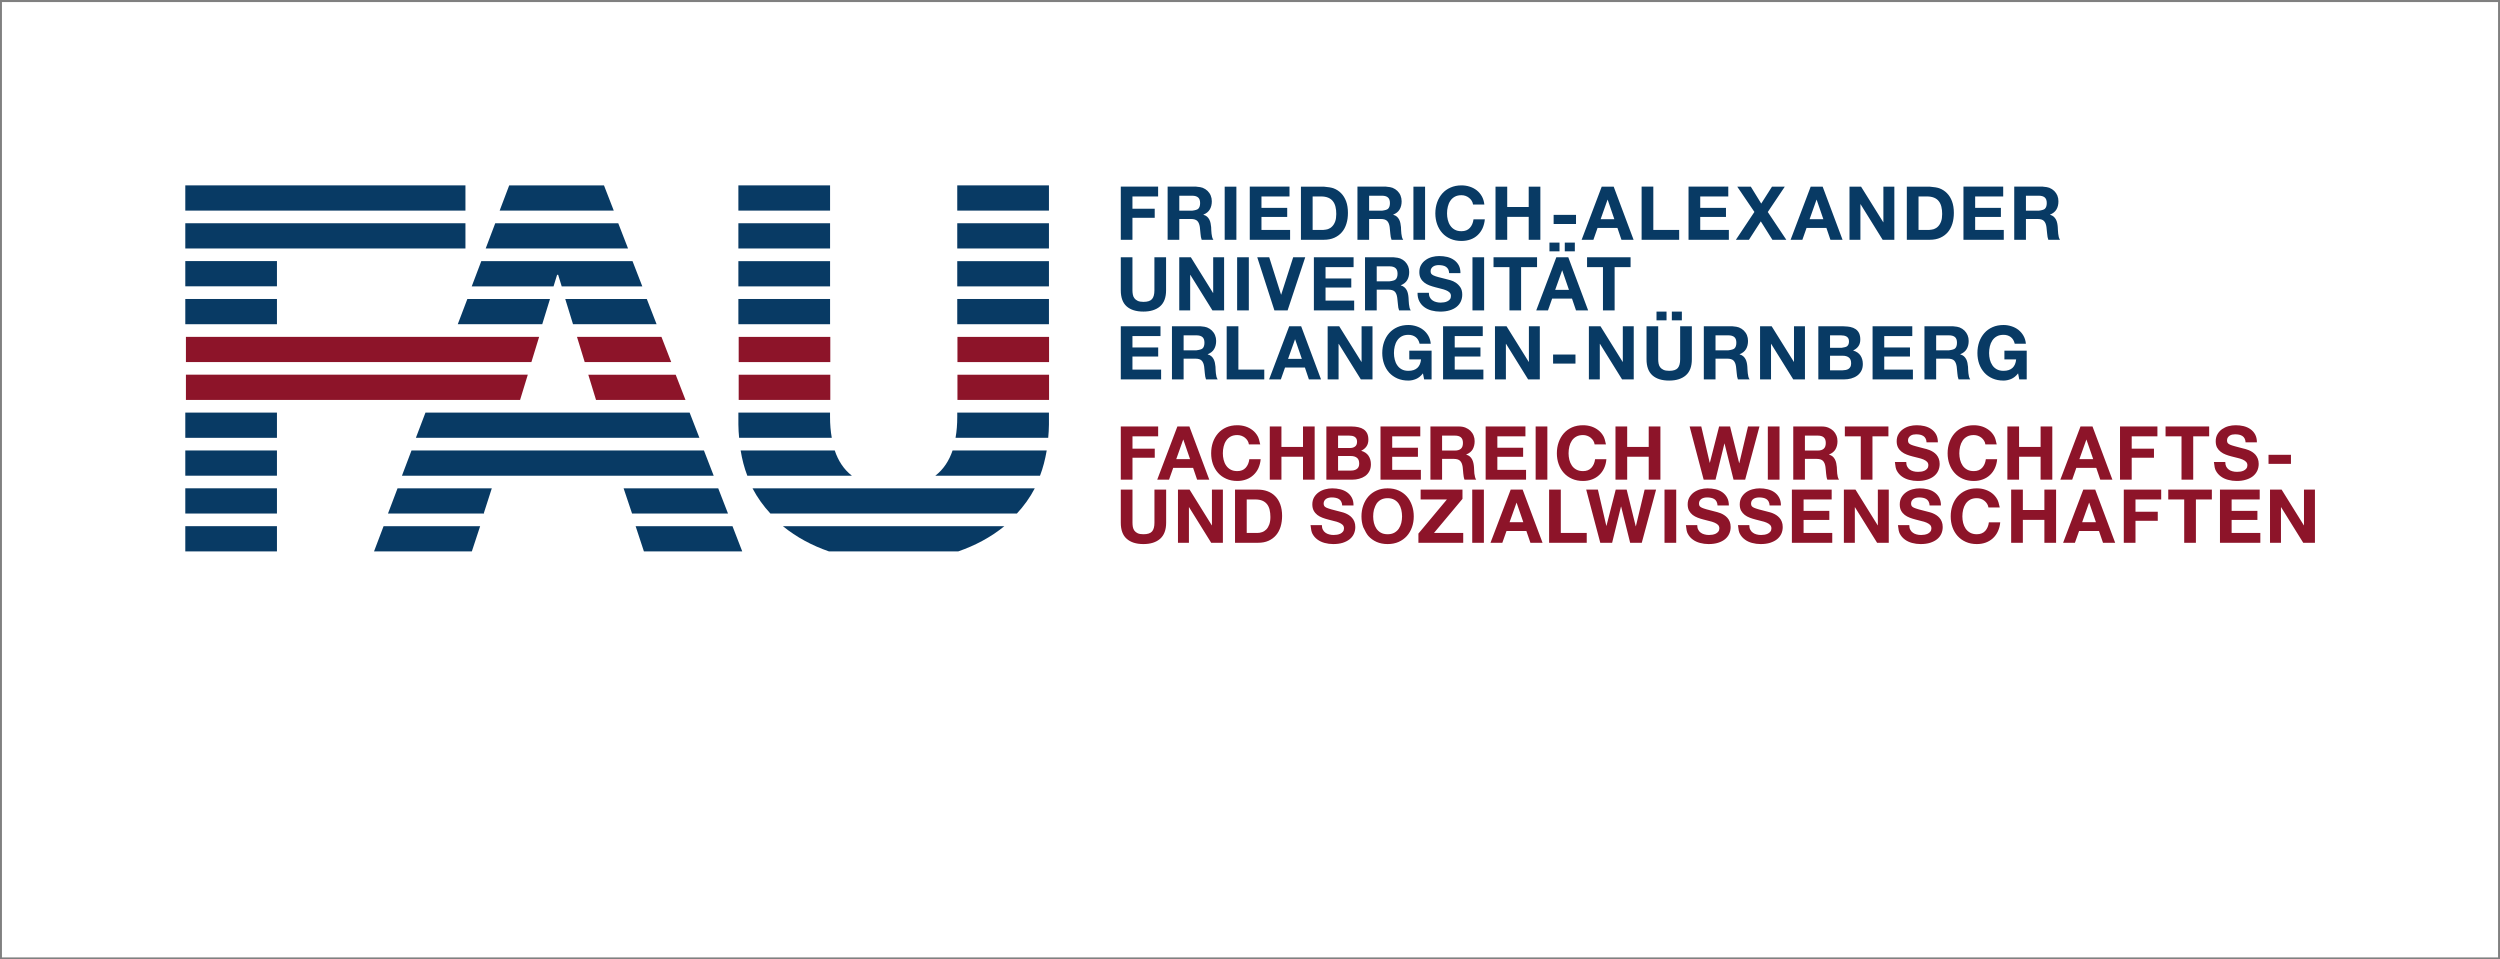 <svg version="1.1" xmlns="http://www.w3.org/2000/svg" xmlns:xlink="http://www.w3.org/1999/xlink" preserveAspectRatio="xMidYMid meet" viewBox="-0.5 197 641 246"><rect x="-0.5" y="197" width="641" height="246" fill="#808080" stroke="none"/><defs><path d="M0 442.48L640 442.48L640 197.53L0 197.53L0 197.53L0 442.48Z" id="a1GwGNsya4"/><path d="M171.6 289.84L169.1 283.38L147.44 283.38L149.42 289.84L149.42 289.84L171.6 289.84Z" id="agYxhh979"/><path d="M175.26 299.54L172.75 293.08L150.34 293.08L152.32 299.54L152.32 299.54L175.26 299.54Z" id="a1c57yLZT9"/><path d="M212.39 289.84L212.39 283.38L188.9 283.38L188.9 289.84L188.9 289.84L212.39 289.84Z" id="d1ggUNFm0"/><path d="M212.39 299.54L212.39 293.08L188.9 293.08L188.9 299.54L188.9 299.54L212.39 299.54Z" id="d4MnRNumh8"/><path d="M268.48 289.84L268.48 283.38L244.99 283.38L244.99 289.84L244.99 289.84L268.48 289.84Z" id="cuNBMqfrk"/><path d="M268.48 299.54L268.48 293.08L244.99 293.08L244.99 299.54L244.99 299.54L268.48 299.54Z" id="aFM6AOrNM"/><path d="M47.17 289.84L135.75 289.84L137.73 283.38L47.17 283.38L47.17 283.38L47.17 289.84Z" id="c1GqZAi32c"/><path d="M47.17 299.54L132.85 299.54L134.83 293.07L47.17 293.07L47.17 293.07L47.17 299.54Z" id="h12BkbGocn"/><path d="M515.16 294.17C514.52 294.44 513.86 294.58 513.2 294.58C512.16 294.58 511.22 294.4 510.39 294.04C509.55 293.67 508.85 293.18 508.28 292.54C507.71 291.9 507.27 291.16 506.96 290.3C506.66 289.44 506.51 288.51 506.51 287.52C506.51 286.5 506.66 285.56 506.96 284.69C507.27 283.82 507.71 283.06 508.28 282.41C508.85 281.76 509.55 281.25 510.39 280.88C511.22 280.51 512.16 280.33 513.2 280.33C513.9 280.33 514.58 280.44 515.23 280.65C515.89 280.86 516.48 281.16 517.01 281.57C517.53 281.98 517.97 282.48 518.31 283.08C518.66 283.68 518.86 284.36 518.94 285.14C518.66 285.14 516.37 285.14 516.08 285.14C515.9 284.37 515.56 283.8 515.05 283.42C514.55 283.04 513.93 282.85 513.2 282.85C512.53 282.85 511.95 282.98 511.48 283.24C511.01 283.5 510.63 283.85 510.34 284.29C510.05 284.73 509.83 285.23 509.7 285.79C509.57 286.35 509.5 286.93 509.5 287.52C509.5 288.1 509.57 288.65 509.7 289.19C509.83 289.73 510.05 290.22 510.34 290.65C510.63 291.09 511.01 291.43 511.48 291.69C511.95 291.95 512.53 292.08 513.2 292.08C514.19 292.08 514.96 291.83 515.5 291.33C516.04 290.83 516.35 290.1 516.44 289.15C516.24 289.15 515.24 289.15 513.43 289.15L513.43 286.91L519.15 286.91L519.15 294.28L517.24 294.28C517.06 293.35 516.96 292.83 516.94 292.73C516.41 293.42 515.81 293.9 515.16 294.17M501.93 280.95C502.42 281.15 502.84 281.42 503.19 281.76C503.54 282.11 503.8 282.5 503.99 282.95C504.18 283.41 504.27 283.89 504.27 284.41C504.27 285.22 504.1 285.91 503.76 286.49C503.42 287.08 502.87 287.52 502.11 287.83C502.11 287.83 502.11 287.86 502.11 287.87C502.48 287.97 502.79 288.12 503.03 288.33C503.27 288.54 503.46 288.79 503.62 289.08C503.77 289.37 503.88 289.68 503.95 290.02C504.02 290.37 504.07 290.71 504.1 291.05C504.11 291.27 504.12 291.52 504.13 291.82C504.15 292.11 504.17 292.41 504.2 292.71C504.23 293.02 504.28 293.31 504.35 293.58C504.42 293.85 504.53 294.08 504.67 294.28C504.37 294.28 501.97 294.28 501.67 294.28C501.51 293.84 501.41 293.33 501.37 292.73C501.33 292.13 501.27 291.56 501.2 291.01C501.09 290.3 500.88 289.78 500.55 289.45C500.22 289.12 499.68 288.96 498.93 288.96C498.73 288.96 497.73 288.96 495.93 288.96L495.93 294.28L492.93 294.28L492.93 280.66L500.28 280.66L500.28 280.66C501.06 280.72 501.6 280.82 501.93 280.95ZM500.76 286.36C501.1 286.06 501.27 285.56 501.27 284.87C501.27 284.21 501.1 283.73 500.76 283.43C500.41 283.13 499.9 282.98 499.21 282.98C499 282.98 497.9 282.98 495.93 282.98L495.93 286.82L499.21 286.82L499.21 286.82C500.01 286.72 500.53 286.56 500.76 286.36ZM489.81 283.17L482.62 283.17L482.62 286.09L489.22 286.09L489.22 288.42L482.62 288.42L482.62 291.76L489.97 291.76L489.97 294.28L479.63 294.28L479.63 280.65L489.81 280.65L489.81 280.66L489.81 283.17ZM472.76 291.86C473.03 291.81 473.26 291.71 473.47 291.58C473.67 291.44 473.83 291.26 473.96 291.03C474.07 290.8 474.13 290.51 474.13 290.15C474.13 289.45 473.94 288.96 473.54 288.66C473.15 288.36 472.63 288.21 471.98 288.21C471.76 288.21 470.68 288.21 468.72 288.21L468.72 291.95L471.92 291.95L471.92 291.95C472.3 291.93 472.58 291.9 472.76 291.86ZM473.91 280.83C474.44 280.94 474.9 281.13 475.28 281.39C475.66 281.65 475.96 282 476.17 282.43C476.37 282.86 476.48 283.4 476.48 284.03C476.48 284.72 476.33 285.29 476.01 285.75C475.7 286.21 475.24 286.58 474.63 286.87C475.47 287.11 476.1 287.54 476.51 288.14C476.92 288.75 477.13 289.47 477.13 290.33C477.13 291.01 477 291.61 476.73 292.11C476.46 292.61 476.1 293.02 475.65 293.34C475.2 293.66 474.68 293.89 474.11 294.05C473.53 294.2 472.93 294.28 472.32 294.28C471.88 294.28 469.68 294.28 465.72 294.28L465.72 280.65L472.13 280.65L472.13 280.66C472.96 280.69 473.55 280.75 473.91 280.83ZM473.07 285.79C473.41 285.53 473.58 285.12 473.58 284.55C473.58 284.23 473.53 283.97 473.41 283.77C473.3 283.56 473.14 283.4 472.95 283.29C472.76 283.18 472.54 283.1 472.29 283.05C472.04 283.01 471.79 282.98 471.52 282.98C471.34 282.98 470.4 282.98 468.72 282.98L468.72 286.17L471.75 286.17L471.75 286.17C472.4 286.08 472.84 285.96 473.07 285.79ZM459.45 289.79L459.48 289.79L459.48 280.66L462.29 280.66L462.29 294.28L459.29 294.28L453.62 285.16L453.59 285.16L453.59 294.28L450.78 294.28L450.78 280.66L453.76 280.66L453.76 280.66L459.45 289.79ZM445.36 280.95C445.85 281.15 446.27 281.42 446.62 281.76C446.97 282.11 447.24 282.5 447.42 282.95C447.6 283.41 447.69 283.89 447.69 284.41C447.69 285.22 447.53 285.91 447.19 286.49C446.85 287.08 446.3 287.52 445.54 287.83C445.54 287.83 445.54 287.86 445.54 287.87C445.91 287.97 446.21 288.12 446.45 288.33C446.7 288.54 446.89 288.79 447.05 289.08C447.2 289.37 447.31 289.68 447.38 290.02C447.45 290.37 447.5 290.71 447.52 291.05C447.54 291.27 447.55 291.52 447.56 291.82C447.58 292.11 447.6 292.41 447.63 292.71C447.66 293.02 447.71 293.31 447.78 293.58C447.85 293.85 447.96 294.08 448.1 294.28C447.8 294.28 445.4 294.28 445.1 294.28C444.94 293.84 444.83 293.33 444.8 292.73C444.76 292.13 444.7 291.56 444.62 291.01C444.52 290.3 444.31 289.78 443.97 289.45C443.64 289.12 443.1 288.96 442.35 288.96C442.15 288.96 441.15 288.96 439.36 288.96L439.36 294.28L436.36 294.28L436.36 280.66L443.71 280.66L443.71 280.66C444.48 280.72 445.03 280.82 445.36 280.95ZM444.19 286.36C444.53 286.06 444.7 285.56 444.7 284.87C444.7 284.21 444.53 283.73 444.19 283.43C443.84 283.13 443.33 282.98 442.64 282.98C442.42 282.98 441.33 282.98 439.36 282.98L439.36 286.82L442.64 286.82L442.64 286.82C443.44 286.72 443.96 286.56 444.19 286.36ZM431.74 293.24C430.71 294.13 429.29 294.58 427.47 294.58C425.63 294.58 424.2 294.14 423.19 293.25C422.18 292.36 421.67 290.98 421.67 289.12C421.67 288.56 421.67 285.74 421.67 280.65L424.66 280.65C424.66 285.74 424.66 288.56 424.66 289.12C424.66 289.49 424.7 289.85 424.76 290.21C424.82 290.57 424.96 290.88 425.16 291.16C425.36 291.43 425.65 291.65 426.01 291.82C426.37 291.99 426.86 292.08 427.47 292.08C428.54 292.08 429.28 291.84 429.68 291.37C430.09 290.89 430.29 290.14 430.29 289.12C430.29 288.56 430.29 285.74 430.29 280.65L433.29 280.65C433.29 285.74 433.29 288.56 433.29 289.12C433.29 290.97 432.78 292.34 431.74 293.24M428.16 279.13L428.16 276.9L430.73 276.9L430.73 279.13L430.73 279.13L428.16 279.13ZM424.23 279.13L424.23 276.9L426.8 276.9L426.8 279.13L426.8 279.13L424.23 279.13ZM415.55 289.79L415.59 289.79L415.59 280.66L418.39 280.66L418.39 294.28L415.4 294.28L409.73 285.16L409.69 285.16L409.69 294.28L406.89 294.28L406.89 280.66L409.87 280.66L409.87 280.66L415.55 289.79ZM397.71 290.23L397.71 287.9L403.45 287.9L403.45 290.23L403.45 290.23L397.71 290.23ZM391.47 289.79L391.51 289.79L391.51 280.66L394.31 280.66L394.31 294.28L391.31 294.28L385.65 285.16L385.61 285.16L385.61 294.28L382.81 294.28L382.81 280.66L385.78 280.66L385.78 280.66L391.47 289.79ZM379.68 283.17L372.49 283.17L372.49 286.09L379.09 286.09L379.09 288.42L372.49 288.42L372.49 291.76L379.84 291.76L379.84 294.28L369.5 294.28L369.5 280.65L379.68 280.65L379.68 280.66L379.68 283.17ZM362.57 294.17C361.92 294.44 361.27 294.58 360.61 294.58C359.56 294.58 358.63 294.4 357.79 294.04C356.96 293.67 356.26 293.18 355.68 292.54C355.11 291.9 354.68 291.16 354.37 290.3C354.07 289.44 353.91 288.51 353.91 287.52C353.91 286.5 354.07 285.56 354.37 284.69C354.68 283.82 355.11 283.06 355.68 282.41C356.26 281.76 356.96 281.25 357.79 280.88C358.63 280.51 359.56 280.33 360.61 280.33C361.31 280.33 361.98 280.44 362.64 280.65C363.29 280.86 363.89 281.16 364.41 281.57C364.94 281.98 365.37 282.48 365.72 283.08C366.06 283.68 366.27 284.36 366.35 285.14C366.06 285.14 363.77 285.14 363.49 285.14C363.31 284.37 362.97 283.8 362.46 283.42C361.95 283.04 361.33 282.85 360.61 282.85C359.93 282.85 359.36 282.98 358.89 283.24C358.42 283.5 358.04 283.85 357.75 284.29C357.45 284.73 357.24 285.23 357.11 285.79C356.97 286.35 356.91 286.93 356.91 287.52C356.91 288.1 356.97 288.65 357.11 289.19C357.24 289.73 357.45 290.22 357.75 290.65C358.04 291.09 358.42 291.43 358.89 291.69C359.36 291.95 359.93 292.08 360.61 292.08C361.6 292.08 362.36 291.83 362.91 291.33C363.45 290.83 363.76 290.1 363.85 289.15C363.65 289.15 362.64 289.15 360.84 289.15L360.84 286.91L366.56 286.91L366.56 294.28L364.65 294.28C364.47 293.35 364.37 292.83 364.34 292.73C363.81 293.42 363.22 293.9 362.57 294.17M348.57 289.79L348.61 289.79L348.61 280.66L351.41 280.66L351.41 294.28L348.42 294.28L342.75 285.16L342.71 285.16L342.71 294.28L339.91 294.28L339.91 280.66L342.88 280.66L342.88 280.66L348.57 289.79ZM338.21 294.28L335.1 294.28L334.08 291.24L328.98 291.24L327.91 294.28L324.9 294.28L330.05 280.66L333.12 280.66L333.12 280.66L338.21 294.28ZM331.57 284.01L331.54 284.01L329.76 289.01L333.29 289.01L333.29 289.01L331.57 284.01ZM317.02 291.76L323.66 291.76L323.66 294.28L314.02 294.28L314.02 280.65L317.02 280.65L317.02 280.66L317.02 291.76ZM308.98 280.95C309.47 281.15 309.89 281.42 310.24 281.76C310.59 282.11 310.86 282.5 311.04 282.95C311.23 283.41 311.32 283.89 311.32 284.41C311.32 285.22 311.15 285.91 310.81 286.49C310.48 287.08 309.92 287.52 309.16 287.83C309.16 287.83 309.16 287.86 309.16 287.87C309.53 287.97 309.84 288.12 310.08 288.33C310.32 288.54 310.52 288.79 310.67 289.08C310.82 289.37 310.93 289.68 311 290.02C311.07 290.37 311.12 290.71 311.15 291.05C311.16 291.27 311.17 291.52 311.18 291.82C311.2 292.11 311.22 292.41 311.25 292.71C311.28 293.02 311.33 293.31 311.4 293.58C311.47 293.85 311.58 294.08 311.72 294.28C311.42 294.28 309.02 294.28 308.72 294.28C308.56 293.84 308.46 293.33 308.42 292.73C308.38 292.13 308.32 291.56 308.25 291.01C308.15 290.3 307.93 289.78 307.6 289.45C307.27 289.12 306.73 288.96 305.98 288.96C305.78 288.96 304.78 288.96 302.98 288.96L302.98 294.28L299.99 294.28L299.99 280.66L307.33 280.66L307.33 280.66C308.11 280.72 308.66 280.82 308.98 280.95ZM307.81 286.36C308.15 286.06 308.32 285.56 308.32 284.87C308.32 284.21 308.15 283.73 307.81 283.43C307.46 283.13 306.95 282.98 306.26 282.98C306.04 282.98 304.95 282.98 302.98 282.98L302.98 286.82L306.26 286.82L306.26 286.82C307.06 286.72 307.58 286.56 307.81 286.36ZM297.05 283.17L289.86 283.17L289.86 286.09L296.46 286.09L296.46 288.42L289.86 288.42L289.86 291.76L297.21 291.76L297.21 294.28L286.87 294.28L286.87 280.65L297.05 280.65L297.05 280.66L297.05 283.17Z" id="b4WMH2Ad0u"/><path d="M406.42 262.97L417.58 262.97L417.58 265.49L413.49 265.49L413.49 276.59L410.5 276.59L410.5 265.49L406.42 265.49L406.42 265.49L406.42 262.97ZM406.7 276.59L403.59 276.59L402.56 273.56L397.47 273.56L396.4 276.59L393.39 276.59L398.54 262.97L401.61 262.97L401.61 262.97L406.7 276.59ZM400.06 266.33L400.03 266.33L398.25 271.32L401.78 271.32L401.78 271.32L400.06 266.33ZM400.71 261.44L400.71 259.21L403.29 259.21L403.29 261.44L403.29 261.44L400.71 261.44ZM396.78 261.44L396.78 259.21L399.36 259.21L399.36 261.44L399.36 261.44L396.78 261.44ZM382.44 262.97L393.6 262.97L393.6 265.49L389.51 265.49L389.51 276.59L386.52 276.59L386.52 265.49L382.44 265.49L382.44 265.49L382.44 262.97ZM377.04 276.59L377.04 262.97L380.03 262.97L380.03 276.59L380.03 276.59L377.04 276.59ZM366.11 273.23C366.27 273.55 366.49 273.81 366.77 274C367.04 274.2 367.36 274.35 367.73 274.44C368.1 274.54 368.48 274.59 368.87 274.59C369.14 274.59 369.43 274.57 369.73 274.52C370.04 274.48 370.32 274.39 370.59 274.26C370.86 274.13 371.08 273.96 371.26 273.74C371.44 273.52 371.52 273.23 371.52 272.89C371.52 272.52 371.41 272.22 371.17 271.99C370.93 271.76 370.63 271.57 370.25 271.42C369.87 271.27 369.43 271.13 368.95 271.02C368.46 270.91 367.98 270.78 367.48 270.64C366.97 270.51 366.47 270.35 365.99 270.17C365.51 269.99 365.08 269.75 364.69 269.45C364.31 269.16 364 268.8 363.77 268.36C363.53 267.92 363.42 267.39 363.42 266.77C363.42 266.07 363.56 265.46 363.86 264.95C364.16 264.43 364.55 264 365.04 263.66C365.52 263.31 366.07 263.06 366.68 262.89C367.29 262.73 367.9 262.65 368.51 262.65C369.22 262.65 369.9 262.73 370.56 262.88C371.21 263.04 371.8 263.3 372.3 263.66C372.81 264.01 373.22 264.47 373.52 265.02C373.82 265.57 373.96 266.25 373.96 267.03C373.67 267.03 371.35 267.03 371.06 267.03C371.04 266.63 370.95 266.29 370.81 266.02C370.66 265.76 370.46 265.55 370.22 265.39C369.98 265.24 369.7 265.13 369.39 265.07C369.08 265.01 368.74 264.97 368.37 264.97C368.13 264.97 367.89 265 367.65 265.05C367.41 265.1 367.19 265.19 366.99 265.32C366.79 265.45 366.63 265.6 366.51 265.8C366.38 265.99 366.31 266.23 366.31 266.52C366.31 266.79 366.36 267 366.46 267.17C366.57 267.33 366.77 267.49 367.07 267.63C367.36 267.77 367.78 267.91 368.3 268.05C368.83 268.19 369.52 268.36 370.38 268.58C370.63 268.63 370.98 268.72 371.44 268.86C371.88 268.99 372.34 269.2 372.78 269.49C373.22 269.79 373.61 270.18 373.94 270.67C374.26 271.16 374.42 271.78 374.42 272.55C374.42 273.17 374.3 273.75 374.06 274.28C373.82 274.82 373.46 275.28 372.98 275.67C372.5 276.06 371.91 276.36 371.21 276.57C370.5 276.79 369.68 276.9 368.76 276.9C368.01 276.9 367.28 276.8 366.57 276.62C365.87 276.44 365.24 276.15 364.7 275.75C364.16 275.36 363.73 274.86 363.42 274.25C363.1 273.64 362.94 272.91 362.96 272.07C363.25 272.07 365.57 272.07 365.86 272.07C365.86 272.52 365.94 272.91 366.11 273.23M358.49 263.26C358.98 263.46 359.4 263.73 359.75 264.07C360.09 264.42 360.36 264.82 360.55 265.27C360.73 265.72 360.82 266.2 360.82 266.73C360.82 267.53 360.66 268.22 360.32 268.8C359.98 269.39 359.43 269.84 358.67 270.14C358.67 270.14 358.67 270.18 358.67 270.18C359.04 270.28 359.34 270.44 359.58 270.65C359.83 270.86 360.02 271.1 360.18 271.39C360.33 271.68 360.44 271.99 360.51 272.34C360.58 272.68 360.63 273.02 360.65 273.36C360.67 273.58 360.68 273.83 360.69 274.13C360.71 274.42 360.73 274.72 360.76 275.02C360.79 275.33 360.84 275.62 360.91 275.89C360.98 276.17 361.08 276.4 361.23 276.59C360.93 276.59 358.53 276.59 358.23 276.59C358.06 276.16 357.96 275.64 357.93 275.04C357.89 274.45 357.83 273.87 357.75 273.33C357.65 272.61 357.44 272.09 357.11 271.76C356.77 271.43 356.23 271.27 355.48 271.27C355.28 271.27 354.28 271.27 352.49 271.27L352.49 276.59L349.49 276.59L349.49 262.97L356.84 262.97L356.84 262.97C357.61 263.03 358.16 263.13 358.49 263.26ZM357.31 268.67C357.66 268.37 357.83 267.87 357.83 267.18C357.83 266.52 357.66 266.04 357.31 265.74C356.97 265.44 356.46 265.29 355.77 265.29C355.55 265.29 354.46 265.29 352.49 265.29L352.49 269.13L355.77 269.13L355.77 269.13C356.57 269.03 357.09 268.88 357.31 268.67ZM346.56 265.49L339.37 265.49L339.37 268.4L345.97 268.4L345.97 270.73L339.37 270.73L339.37 274.07L346.71 274.07L346.71 276.59L336.38 276.59L336.38 262.97L346.56 262.97L346.56 262.97L346.56 265.49ZM321.86 262.97L324.93 262.97L327.96 272.54L328 272.54L331.07 262.97L334.16 262.97L329.64 276.59L326.26 276.59L326.26 276.59L321.86 262.97ZM316.7 276.59L316.7 262.97L319.7 262.97L319.7 276.59L319.7 276.59L316.7 276.59ZM310.52 272.11L310.56 272.11L310.56 262.97L313.36 262.97L313.36 276.59L310.37 276.59L304.7 267.47L304.66 267.47L304.66 276.59L301.86 276.59L301.86 262.97L304.84 262.97L304.84 262.97L310.52 272.11ZM296.94 275.55C295.91 276.44 294.48 276.89 292.67 276.89C290.82 276.89 289.39 276.45 288.38 275.56C287.37 274.67 286.87 273.29 286.87 271.44C286.87 270.87 286.87 268.05 286.87 262.97L289.86 262.97C289.86 268.05 289.86 270.87 289.86 271.44C289.86 271.81 289.89 272.17 289.96 272.53C290.02 272.88 290.15 273.2 290.36 273.47C290.56 273.74 290.84 273.97 291.21 274.14C291.57 274.31 292.06 274.4 292.67 274.4C293.73 274.4 294.47 274.16 294.88 273.68C295.29 273.2 295.49 272.46 295.49 271.44C295.49 270.87 295.49 268.05 295.49 262.97L298.48 262.97C298.48 268.05 298.48 270.87 298.48 271.44C298.48 273.28 297.97 274.65 296.94 275.55" id="aktBkWFJH"/><path d="M524.95 245.15C525.44 245.35 525.86 245.62 526.21 245.96C526.56 246.31 526.82 246.7 527.01 247.15C527.19 247.61 527.28 248.09 527.28 248.61C527.28 249.42 527.12 250.11 526.78 250.69C526.44 251.28 525.89 251.72 525.13 252.03C525.13 252.03 525.13 252.06 525.13 252.07C525.5 252.17 525.8 252.32 526.04 252.53C526.29 252.74 526.48 252.99 526.64 253.28C526.79 253.56 526.9 253.88 526.97 254.22C527.04 254.57 527.09 254.91 527.11 255.25C527.13 255.47 527.14 255.72 527.15 256.01C527.17 256.31 527.19 256.61 527.22 256.91C527.25 257.22 527.3 257.51 527.37 257.78C527.44 258.05 527.55 258.29 527.69 258.48C527.39 258.48 524.99 258.48 524.69 258.48C524.53 258.04 524.43 257.53 524.39 256.93C524.35 256.33 524.29 255.76 524.21 255.21C524.11 254.5 523.9 253.98 523.56 253.65C523.24 253.32 522.69 253.15 521.94 253.15C521.74 253.15 520.75 253.15 518.95 253.15L518.95 258.48L515.95 258.48L515.95 244.85L523.3 244.85L523.3 244.86C524.07 244.92 524.62 245.02 524.95 245.15ZM523.78 250.56C524.12 250.25 524.29 249.76 524.29 249.07C524.29 248.41 524.12 247.93 523.78 247.63C523.43 247.33 522.92 247.18 522.23 247.18C522.01 247.18 520.92 247.18 518.95 247.18L518.95 251.02L522.23 251.02L522.23 251.02C523.03 250.92 523.55 250.76 523.78 250.56ZM513.12 247.37L505.93 247.37L505.93 250.29L512.53 250.29L512.53 252.62L505.93 252.62L505.93 255.96L513.27 255.96L513.27 258.48L502.93 258.48L502.93 244.85L513.12 244.85L513.12 244.86L513.12 247.37ZM496.74 245.27C497.5 245.55 498.15 245.97 498.7 246.53C499.26 247.09 499.69 247.79 500 248.63C500.31 249.47 500.47 250.46 500.47 251.59C500.47 252.58 500.34 253.5 500.09 254.33C499.83 255.17 499.45 255.9 498.94 256.51C498.42 257.12 497.78 257.6 497.01 257.95C496.24 258.3 495.33 258.48 494.29 258.48C493.9 258.48 491.94 258.48 488.41 258.48L488.41 244.86L494.29 244.86L494.29 244.86C495.42 244.95 496.24 245.09 496.74 245.27ZM495.34 255.75C495.74 255.61 496.11 255.38 496.43 255.05C496.74 254.73 497 254.31 497.19 253.79C497.38 253.26 497.47 252.63 497.47 251.88C497.47 251.19 497.41 250.57 497.27 250.02C497.14 249.47 496.92 248.99 496.61 248.6C496.31 248.2 495.91 247.9 495.4 247.69C494.9 247.48 494.28 247.37 493.54 247.37C493.4 247.37 492.69 247.37 491.41 247.37L491.41 255.96L494.08 255.96L494.08 255.96C494.65 255.91 495.07 255.84 495.34 255.75ZM482.37 253.99L482.4 253.99L482.4 244.86L485.21 244.86L485.21 258.48L482.21 258.48L476.55 249.36L476.51 249.36L476.51 258.48L473.71 258.48L473.71 244.86L476.68 244.86L476.68 244.86L482.37 253.99ZM471.93 258.48L468.82 258.48L467.79 255.44L462.7 255.44L461.63 258.48L458.61 258.48L463.76 244.86L466.83 244.86L466.83 244.86L471.93 258.48ZM465.29 248.21L465.25 248.21L463.48 253.21L467.01 253.21L467.01 253.21L465.29 248.21ZM448.41 244.86L451.08 249.2L453.84 244.86L457.12 244.86L452.76 251.36L457.51 258.48L453.94 258.48L450.97 253.76L447.93 258.48L444.58 258.48L449.33 251.34L444.93 244.86L444.93 244.86L448.41 244.86ZM442.63 247.37L435.44 247.37L435.44 250.29L442.04 250.29L442.04 252.62L435.44 252.62L435.44 255.96L442.78 255.96L442.78 258.48L432.44 258.48L432.44 244.85L442.63 244.85L442.63 244.86L442.63 247.37ZM423.41 255.96L430.04 255.96L430.04 258.48L420.41 258.48L420.41 244.85L423.41 244.85L423.41 244.86L423.41 255.96ZM418.35 258.48L415.24 258.48L414.21 255.44L409.11 255.44L408.05 258.48L405.03 258.48L410.18 244.86L413.25 244.86L413.25 244.86L418.35 258.48ZM411.71 248.21L411.67 248.21L409.9 253.21L413.42 253.21L413.42 253.21L411.71 248.21ZM397.85 254.43L397.85 252.1L403.59 252.1L403.59 254.43L403.59 254.43L397.85 254.43ZM385.95 250.08L391.46 250.08L391.46 244.86L394.45 244.86L394.45 258.48L391.46 258.48L391.46 252.6L385.95 252.6L385.95 258.48L382.95 258.48L382.95 244.86L385.95 244.86L385.95 244.86L385.95 250.08ZM376.85 248.49C376.67 248.2 376.45 247.95 376.18 247.74C375.91 247.52 375.61 247.35 375.28 247.23C374.94 247.11 374.59 247.05 374.22 247.05C373.54 247.05 372.97 247.18 372.5 247.44C372.03 247.7 371.65 248.05 371.36 248.49C371.06 248.93 370.85 249.43 370.72 249.99C370.58 250.55 370.52 251.13 370.52 251.72C370.52 252.3 370.58 252.85 370.72 253.39C370.85 253.93 371.06 254.42 371.36 254.85C371.65 255.29 372.03 255.63 372.5 255.89C372.97 256.15 373.54 256.28 374.22 256.28C375.13 256.28 375.85 256 376.36 255.44C376.88 254.88 377.19 254.15 377.31 253.23C377.6 253.23 379.92 253.23 380.21 253.23C380.13 254.08 379.93 254.85 379.62 255.54C379.3 256.23 378.88 256.81 378.36 257.29C377.84 257.78 377.23 258.15 376.53 258.4C375.83 258.65 375.06 258.78 374.22 258.78C373.18 258.78 372.24 258.6 371.41 258.24C370.57 257.88 369.87 257.38 369.3 256.74C368.73 256.11 368.29 255.36 367.98 254.5C367.68 253.64 367.52 252.72 367.52 251.72C367.52 250.71 367.68 249.76 367.98 248.89C368.29 248.02 368.73 247.26 369.3 246.61C369.87 245.96 370.57 245.46 371.41 245.09C372.24 244.72 373.18 244.53 374.22 244.53C374.97 244.53 375.68 244.64 376.35 244.86C377.01 245.07 377.61 245.39 378.14 245.8C378.67 246.22 379.1 246.73 379.45 247.34C379.79 247.95 380 248.65 380.09 249.44C379.8 249.44 377.48 249.44 377.19 249.44C377.14 249.09 377.03 248.78 376.85 248.49M361.9 258.48L361.9 244.86L364.89 244.86L364.89 258.48L364.89 258.48L361.9 258.48ZM356.54 245.15C357.03 245.35 357.45 245.62 357.8 245.96C358.15 246.31 358.42 246.7 358.6 247.15C358.78 247.61 358.88 248.09 358.88 248.61C358.88 249.42 358.71 250.11 358.37 250.69C358.04 251.28 357.48 251.72 356.72 252.03C356.72 252.03 356.72 252.06 356.72 252.07C357.09 252.17 357.4 252.32 357.64 252.53C357.88 252.74 358.08 252.99 358.23 253.28C358.38 253.56 358.49 253.88 358.56 254.22C358.63 254.57 358.68 254.91 358.71 255.25C358.72 255.47 358.73 255.72 358.74 256.01C358.76 256.31 358.78 256.61 358.81 256.91C358.84 257.22 358.89 257.51 358.96 257.78C359.03 258.05 359.14 258.29 359.28 258.48C358.98 258.48 356.59 258.48 356.29 258.48C356.12 258.04 356.02 257.53 355.98 256.93C355.94 256.33 355.88 255.76 355.81 255.21C355.71 254.5 355.49 253.98 355.16 253.65C354.83 253.32 354.29 253.15 353.54 253.15C353.34 253.15 352.34 253.15 350.54 253.15L350.54 258.48L347.55 258.48L347.55 244.85L354.89 244.85L354.89 244.86C355.67 244.92 356.22 245.02 356.54 245.15ZM355.37 250.56C355.71 250.25 355.88 249.76 355.88 249.07C355.88 248.41 355.71 247.93 355.37 247.63C355.03 247.33 354.51 247.18 353.83 247.18C353.61 247.18 352.51 247.18 350.54 247.18L350.54 251.02L353.83 251.02L353.83 251.02C354.63 250.92 355.14 250.76 355.37 250.56ZM341.39 245.27C342.14 245.55 342.8 245.97 343.35 246.53C343.9 247.09 344.34 247.79 344.65 248.63C344.96 249.47 345.11 250.46 345.11 251.59C345.11 252.58 344.99 253.5 344.73 254.33C344.48 255.17 344.1 255.9 343.58 256.51C343.07 257.12 342.42 257.6 341.65 257.95C340.88 258.3 339.98 258.48 338.94 258.48C338.54 258.48 336.59 258.48 333.06 258.48L333.06 244.86L338.94 244.86L338.94 244.86C340.07 244.95 340.88 245.09 341.39 245.27ZM339.99 255.75C340.39 255.61 340.76 255.38 341.07 255.05C341.39 254.73 341.65 254.31 341.84 253.79C342.03 253.26 342.12 252.63 342.12 251.88C342.12 251.19 342.06 250.57 341.92 250.02C341.79 249.47 341.57 248.99 341.26 248.6C340.96 248.2 340.55 247.9 340.05 247.69C339.55 247.48 338.93 247.37 338.19 247.37C338.05 247.37 337.34 247.37 336.06 247.37L336.06 255.96L338.73 255.96L338.73 255.96C339.3 255.91 339.72 255.84 339.99 255.75ZM330.13 247.37L322.94 247.37L322.94 250.29L329.54 250.29L329.54 252.62L322.94 252.62L322.94 255.96L330.28 255.96L330.28 258.48L319.94 258.48L319.94 244.85L330.13 244.85L330.13 244.86L330.13 247.37ZM313.51 258.48L313.51 244.86L316.51 244.86L316.51 258.48L316.51 258.48L313.51 258.48ZM307.87 245.15C308.36 245.35 308.78 245.62 309.13 245.96C309.48 246.31 309.75 246.7 309.93 247.15C310.12 247.61 310.21 248.09 310.21 248.61C310.21 249.42 310.04 250.11 309.7 250.69C309.36 251.28 308.82 251.72 308.05 252.03C308.05 252.03 308.05 252.06 308.05 252.07C308.42 252.17 308.73 252.32 308.97 252.53C309.21 252.74 309.41 252.99 309.56 253.28C309.71 253.56 309.82 253.88 309.89 254.22C309.96 254.57 310.01 254.91 310.04 255.25C310.05 255.47 310.06 255.72 310.07 256.01C310.09 256.31 310.11 256.61 310.14 256.91C310.17 257.22 310.22 257.51 310.29 257.78C310.36 258.05 310.47 258.29 310.61 258.48C310.31 258.48 307.91 258.48 307.61 258.48C307.45 258.04 307.35 257.53 307.31 256.93C307.27 256.33 307.21 255.76 307.14 255.21C307.03 254.5 306.82 253.98 306.49 253.65C306.16 253.32 305.62 253.15 304.87 253.15C304.67 253.15 303.67 253.15 301.87 253.15L301.87 258.48L298.88 258.48L298.88 244.85L306.22 244.85L306.22 244.86C306.99 244.92 307.54 245.02 307.87 245.15ZM306.7 250.56C307.04 250.25 307.21 249.76 307.21 249.07C307.21 248.41 307.04 247.93 306.7 247.63C306.35 247.33 305.84 247.18 305.15 247.18C304.93 247.18 303.84 247.18 301.87 247.18L301.87 251.02L305.15 251.02L305.15 251.02C305.95 250.92 306.47 250.76 306.7 250.56ZM296.44 247.37L289.86 247.37L289.86 250.52L295.57 250.52L295.57 252.85L289.86 252.85L289.86 258.48L286.87 258.48L286.87 244.85L296.44 244.85L296.44 244.86L296.44 247.37Z" id="a2MvzDZTEU"/><path d="M257.02 331.91C222.95 331.91 204.02 331.91 200.23 331.91C203.72 334.76 207.76 336.9 212.04 338.38C215.35 338.38 241.87 338.38 245.19 338.38C249.48 336.9 253.53 334.76 257.02 331.91" id="b1kVTPj3Uk"/><path d="M123.59 328.67L123.63 328.55L123.56 328.55L125.6 322.2L101.43 322.2L98.98 328.67L98.98 328.67L123.59 328.67Z" id="c5AJ2MjOK"/><path d="M160.53 260.71L158.02 254.24L126.48 254.24L124.03 260.71L124.03 260.71L160.53 260.71Z" id="c6PP6Ti8FU"/><path d="M164.19 270.43L161.68 263.96L122.9 263.96L120.45 270.43L141.43 270.43L142.34 267.46L142.61 267.46L143.52 270.43L143.52 270.43L164.19 270.43Z" id="c17M5cC5jl"/><path d="M167.85 280.13L165.34 273.66L144.43 273.66L146.42 280.13L146.42 280.13L167.85 280.13Z" id="d7hEzKgff"/><path d="M178.83 309.26L176.32 302.79L108.59 302.79L106.13 309.26L106.13 309.26L178.83 309.26Z" id="a1hl59gS8m"/><path d="M182.49 318.97L179.99 312.5L105.01 312.5L102.56 318.97L102.56 318.97L182.49 318.97Z" id="a24dFQwVLG"/><path d="M186.16 328.67L183.65 322.2L159.39 322.2L161.56 328.67L161.56 328.67L186.16 328.67Z" id="c1qbzd4YWh"/><path d="M212.33 260.71L212.33 254.24L188.82 254.24L188.82 260.71L188.82 260.71L212.33 260.71Z" id="a4cVNoqZEC"/><path d="M212.33 270.43L212.33 263.96L188.82 263.96L188.82 270.43L188.82 270.43L212.33 270.43Z" id="abKCkSgps"/><path d="M212.33 280.13L212.33 273.66L188.82 273.66L188.82 280.13L188.82 280.13L212.33 280.13Z" id="d63bp7fSaW"/><path d="M189.01 309.26C203.26 309.26 211.18 309.26 212.77 309.26C212.47 307.59 212.32 305.8 212.32 303.91C212.32 303.84 212.32 303.47 212.32 302.79L188.82 302.79C188.82 304.62 188.82 305.64 188.82 305.84C188.82 307.03 188.92 308.15 189.01 309.26" id="h5xHjBRNc"/><path d="M191.11 318.97C207.2 318.97 216.13 318.97 217.92 318.97C215.83 317.34 214.41 315.13 213.53 312.5C211.11 312.5 191.81 312.5 189.4 312.5C189.78 314.8 190.34 316.98 191.11 318.97" id="a3rmXq9sDs"/><path d="M264.82 322.2C221.4 322.2 197.27 322.2 192.44 322.2C193.71 324.62 195.26 326.76 197.03 328.67C203.35 328.67 253.91 328.67 260.23 328.67C262 326.76 263.56 324.62 264.82 322.2" id="b3Cb3rBeFZ"/><path d="M268.45 260.71L268.45 254.24L244.94 254.24L244.94 260.71L244.94 260.71L268.45 260.71Z" id="a8eWTikc1"/><path d="M268.45 270.43L268.45 263.96L244.94 263.96L244.94 270.43L244.94 270.43L268.45 270.43Z" id="cClJ8t7mM"/><path d="M268.45 280.13L268.45 273.66L244.94 273.66L244.94 280.13L244.94 280.13L268.45 280.13Z" id="b1m6OMtx17"/><path d="M268.45 305.84L268.45 302.79L244.94 302.79C244.94 303.47 244.94 303.84 244.94 303.91C244.94 305.8 244.8 307.59 244.5 309.26C246.88 309.26 265.88 309.26 268.26 309.26C268.35 308.15 268.45 307.03 268.45 305.84" id="anvGDXh0v"/><path d="M268.45 251L268.45 244.53L244.94 244.53L244.94 251L244.94 251L268.45 251Z" id="bwOL9sMLH"/><path d="M267.88 312.5C253.39 312.5 245.35 312.5 243.74 312.5C242.85 315.13 241.42 317.34 239.32 318.97C242.01 318.97 263.47 318.97 266.16 318.97C266.93 316.98 267.48 314.8 267.88 312.5" id="bhidZmkFH"/><path d="M212.33 251L212.33 244.53L188.82 244.53L188.82 251L188.82 251L212.33 251Z" id="b382R5uPJ4"/><path d="M164.6 338.38L189.81 338.38L187.31 331.91L162.47 331.91L162.47 331.91L164.6 338.38Z" id="eCAuMl9TA"/><path d="M156.87 251L154.36 244.53L130.06 244.53L127.61 251L127.61 251L156.87 251Z" id="fFvcvWK6J"/><path d="M119.33 273.66L116.87 280.13L138.53 280.13L140.52 273.66L140.52 273.66L119.33 273.66Z" id="da74PUyqt"/><path d="M118.84 260.71L118.84 254.24L47.01 254.24L47.01 260.71L47.01 260.71L118.84 260.71Z" id="au1fQ7nrm"/><path d="M118.84 251L118.84 244.53L47.01 244.53L47.01 251L47.01 251L118.84 251Z" id="dLLiNbSTp"/><path d="M47.01 263.94L47.01 270.41L70.51 270.41L70.51 263.94L70.51 263.94L47.01 263.94Z" id="dgHhMuyNN"/><path d="M47.01 273.66L47.01 280.13L70.51 280.13L70.51 273.66L70.51 273.66L47.01 273.66Z" id="c6N5matZy"/><path d="M47.01 302.79L47.01 309.26L70.51 309.26L70.51 302.79L70.51 302.79L47.01 302.79Z" id="b1jGgcOQ8"/><path d="M47.01 312.5L47.01 318.97L70.51 318.97L70.51 312.5L70.51 312.5L47.01 312.5Z" id="c2bsl7KvA"/><path d="M47.01 322.2L47.01 328.67L70.51 328.67L70.51 322.2L70.51 322.2L47.01 322.2Z" id="c1niQrl7sh"/><path d="M70.51 338.38L70.51 331.91L47.01 331.91L47.01 338.38L47.01 338.38L70.51 338.38Z" id="edd9uuWDx"/><path d="M95.4 338.38L120.48 338.38L122.61 331.91L97.85 331.91L97.85 331.91L95.4 338.38Z" id="aGjoQ5Mbw"/><path d="M295.5 322.54C295.5 327.63 295.5 330.45 295.5 331.02C295.5 332.04 295.3 332.78 294.89 333.26C294.48 333.74 293.74 333.98 292.67 333.98C292.06 333.98 291.58 333.9 291.21 333.73C290.85 333.57 290.57 333.34 290.36 333.06C290.16 332.78 290.02 332.46 289.96 332.11C289.9 331.75 289.87 331.39 289.87 331.02C289.87 330.45 289.87 327.63 289.87 322.54L286.87 322.54C286.87 327.63 286.87 330.45 286.87 331.02C286.87 332.88 287.37 334.26 288.39 335.15C289.4 336.05 290.83 336.5 292.67 336.5C294.49 336.5 295.92 336.05 296.95 335.15C297.98 334.24 298.5 332.87 298.5 331.02C298.5 330.46 298.5 327.63 298.5 322.54L298.5 322.54L295.5 322.54ZM304.34 336.17L304.34 327.05L304.38 327.05L310.05 336.17L313.05 336.17L313.05 322.54L310.24 322.54L310.24 331.69L310.2 331.69L304.51 322.54L301.53 322.54L301.53 336.17L301.53 336.17L304.34 336.17ZM321.29 325.06C322.03 325.06 322.65 325.16 323.16 325.37C323.66 325.58 324.06 325.89 324.37 326.28C324.68 326.68 324.9 327.15 325.03 327.7C325.16 328.26 325.23 328.88 325.23 329.57C325.23 330.32 325.13 330.95 324.94 331.48C324.75 332 324.5 332.42 324.18 332.75C323.86 333.07 323.5 333.3 323.09 333.44C322.68 333.59 322.26 333.65 321.83 333.65C321.65 333.65 320.76 333.65 319.16 333.65L319.16 325.06L319.16 325.06C320.44 325.06 321.15 325.06 321.29 325.06ZM322.04 336.17C323.08 336.17 323.99 336 324.76 335.65C325.53 335.3 326.17 334.82 326.69 334.21C327.21 333.6 327.59 332.87 327.85 332.03C328.1 331.19 328.23 330.27 328.23 329.28C328.23 328.15 328.07 327.16 327.76 326.32C327.45 325.48 327.02 324.78 326.46 324.22C325.91 323.66 325.25 323.24 324.49 322.96C323.74 322.68 322.92 322.54 322.04 322.54C321.65 322.54 319.69 322.54 316.16 322.54L316.16 336.17L316.16 336.17C319.69 336.17 321.65 336.17 322.04 336.17ZM335.99 333.82C336.31 334.44 336.75 334.94 337.28 335.33C337.82 335.73 338.44 336.02 339.14 336.21C339.85 336.4 340.58 336.5 341.33 336.5C342.26 336.5 343.08 336.39 343.79 336.17C344.49 335.94 345.08 335.64 345.56 335.25C346.04 334.86 346.4 334.4 346.64 333.87C346.88 333.33 347 332.75 347 332.13C347 331.62 346.92 331.17 346.77 330.78C346.62 330.39 346.42 330.06 346.17 329.78C345.92 329.5 345.65 329.26 345.35 329.07C345.05 328.88 344.75 328.72 344.45 328.6C344.15 328.48 343.87 328.38 343.6 328.32C343.33 328.24 343.12 328.19 342.95 328.15C342.1 327.94 341.41 327.76 340.88 327.61C340.35 327.46 339.94 327.32 339.64 327.19C339.34 327.05 339.14 326.9 339.04 326.74C338.94 326.57 338.88 326.36 338.88 326.09C338.88 325.81 338.95 325.57 339.08 325.37C339.2 325.17 339.37 325.01 339.56 324.88C339.76 324.76 339.98 324.67 340.22 324.62C340.46 324.57 340.71 324.54 340.95 324.54C341.31 324.54 341.64 324.57 341.96 324.64C342.28 324.7 342.56 324.81 342.8 324.96C343.04 325.11 343.24 325.32 343.38 325.59C343.53 325.86 343.62 326.2 343.64 326.6C343.93 326.6 346.25 326.6 346.54 326.6C346.54 325.81 346.4 325.14 346.1 324.59C345.8 324.03 345.39 323.58 344.88 323.22C344.37 322.86 343.79 322.61 343.14 322.45C342.48 322.29 341.79 322.21 341.08 322.21C340.47 322.21 339.86 322.29 339.25 322.46C338.64 322.62 338.09 322.88 337.61 323.22C337.12 323.57 336.73 324 336.43 324.51C336.13 325.03 335.98 325.64 335.98 326.33C335.98 326.97 336.1 327.51 336.34 327.94C336.57 328.37 336.88 328.73 337.26 329.03C337.64 329.32 338.08 329.56 338.56 329.74C339.05 329.93 339.54 330.08 340.05 330.21C340.55 330.35 341.04 330.48 341.52 330.59C342.01 330.69 342.44 330.83 342.82 330.99C343.2 331.15 343.51 331.34 343.75 331.57C343.98 331.8 344.1 332.1 344.1 332.47C344.1 332.81 344.01 333.09 343.83 333.31C343.65 333.54 343.43 333.71 343.17 333.84C342.9 333.97 342.61 334.05 342.31 334.1C342 334.14 341.71 334.17 341.44 334.17C341.04 334.17 340.65 334.12 340.29 334.02C339.93 333.93 339.61 333.78 339.34 333.58C339.06 333.39 338.84 333.13 338.68 332.81C338.51 332.49 338.43 332.1 338.43 331.64C338.24 331.64 337.27 331.64 335.52 331.64L335.52 331.65C335.62 332.69 335.78 333.42 335.99 333.82ZM352.42 326.18C352.71 325.74 353.09 325.39 353.56 325.13C354.04 324.87 354.61 324.73 355.29 324.73C355.96 324.73 356.53 324.87 357 325.13C357.47 325.39 357.86 325.74 358.15 326.18C358.44 326.62 358.66 327.12 358.79 327.68C358.92 328.24 358.99 328.82 358.99 329.42C358.99 329.99 358.92 330.54 358.79 331.09C358.66 331.63 358.44 332.11 358.15 332.55C357.86 332.98 357.47 333.33 357 333.59C356.53 333.85 355.96 333.98 355.29 333.98C354.61 333.98 354.04 333.85 353.56 333.59C353.09 333.33 352.71 332.98 352.42 332.55C352.13 332.11 351.91 331.63 351.78 331.09C351.65 330.54 351.58 329.99 351.58 329.42C351.58 328.82 351.65 328.24 351.78 327.68C351.78 327.68 351.78 327.68 351.78 327.68C352.01 326.97 352.22 326.47 352.42 326.18ZM350.36 334.44C350.93 335.07 351.63 335.58 352.46 335.95C353.28 336.31 354.23 336.5 355.29 336.5C356.34 336.5 357.29 336.31 358.11 335.95C358.94 335.58 359.64 335.07 360.21 334.44C360.79 333.8 361.22 333.05 361.53 332.18C361.84 331.32 361.99 330.39 361.99 329.41C361.99 328.41 361.84 327.47 361.53 326.59C361.22 325.71 360.79 324.94 360.21 324.29C359.64 323.65 358.94 323.14 358.11 322.77C357.29 322.4 356.34 322.21 355.29 322.21C354.23 322.21 353.28 322.4 352.46 322.77C351.63 323.14 350.93 323.65 350.36 324.29C349.79 324.94 349.35 325.71 349.04 326.59C348.73 327.47 348.58 328.41 348.58 329.41C348.58 330.39 348.73 331.32 349.04 332.18C349.04 332.18 349.04 332.18 349.04 332.18C349.54 333.26 349.98 334.01 350.36 334.44ZM374.67 336.17L374.67 333.65L367.17 333.65L374.48 324.91L374.48 322.54L363.75 322.54L363.75 325.06L370.49 325.06L363.18 333.81L363.18 336.17L363.18 336.17L374.67 336.17ZM379.97 336.17L379.97 322.54L376.98 322.54L376.98 336.17L376.98 336.17L379.97 336.17ZM388.36 325.9L390.08 330.9L386.55 330.9L388.33 325.9L388.33 325.9L388.36 325.9ZM384.7 336.17L385.77 333.14L390.86 333.14L391.9 336.17L395.01 336.17L389.91 322.54L386.84 322.54L381.66 336.17L381.66 336.17L384.7 336.17ZM406.34 336.17L406.34 333.65L399.69 333.65L399.69 322.54L396.69 322.54L396.69 336.17L396.69 336.17L406.34 336.17ZM421.18 322.54L418.94 331.93L418.9 331.93L416.58 322.54L413.77 322.54L411.4 331.82L411.36 331.82L409.2 322.54L406.2 322.54L409.81 336.17L412.85 336.17L415.12 326.89L415.16 326.89L417.47 336.17L420.45 336.17L424.12 322.54L424.12 322.54L421.18 322.54ZM429.28 336.17L429.28 322.54L426.28 322.54L426.28 336.17L426.28 336.17L429.28 336.17ZM432.23 333.82C432.55 334.44 432.98 334.94 433.52 335.33C434.05 335.73 434.67 336.02 435.38 336.21C436.09 336.4 436.82 336.5 437.57 336.5C438.5 336.5 439.31 336.39 440.02 336.17C440.73 335.94 441.32 335.64 441.8 335.25C442.27 334.86 442.63 334.4 442.87 333.87C443.12 333.33 443.24 332.75 443.24 332.13C443.24 331.62 443.16 331.17 443.01 330.78C442.86 330.39 442.66 330.06 442.41 329.78C442.16 329.5 441.88 329.26 441.58 329.07C441.28 328.88 440.99 328.72 440.69 328.6C440.39 328.48 440.1 328.38 439.84 328.32C439.57 328.24 439.35 328.19 439.19 328.15C438.34 327.94 437.64 327.76 437.12 327.61C436.59 327.46 436.17 327.32 435.88 327.19C435.57 327.05 435.38 326.9 435.27 326.74C435.17 326.57 435.12 326.36 435.12 326.09C435.12 325.81 435.19 325.57 435.31 325.37C435.44 325.17 435.6 325.01 435.8 324.88C436 324.76 436.22 324.67 436.46 324.62C436.7 324.57 436.94 324.54 437.19 324.54C437.54 324.54 437.88 324.57 438.2 324.64C438.52 324.7 438.8 324.81 439.04 324.96C439.28 325.11 439.47 325.32 439.62 325.59C439.76 325.86 439.85 326.2 439.88 326.6C440.17 326.6 442.49 326.6 442.78 326.6C442.78 325.81 442.63 325.14 442.33 324.59C442.03 324.03 441.63 323.58 441.12 323.22C440.61 322.86 440.03 322.61 439.37 322.45C438.71 322.29 438.03 322.21 437.32 322.21C436.71 322.21 436.1 322.29 435.49 322.46C434.87 322.62 434.33 322.88 433.84 323.22C433.36 323.57 432.97 324 432.67 324.51C432.37 325.03 432.22 325.64 432.22 326.33C432.22 326.97 432.34 327.51 432.57 327.94C432.81 328.37 433.12 328.73 433.5 329.03C433.88 329.32 434.32 329.56 434.8 329.74C435.28 329.93 435.78 330.08 436.29 330.21C436.78 330.35 437.28 330.48 437.76 330.59C438.24 330.69 438.68 330.83 439.06 330.99C439.44 331.15 439.75 331.34 439.99 331.57C440.22 331.8 440.34 332.1 440.34 332.47C440.34 332.81 440.25 333.09 440.07 333.31C439.89 333.54 439.67 333.71 439.4 333.84C439.14 333.97 438.85 334.05 438.54 334.1C438.24 334.14 437.95 334.17 437.69 334.17C437.28 334.17 436.89 334.12 436.53 334.02C436.17 333.93 435.85 333.78 435.57 333.58C435.3 333.39 435.08 333.13 434.92 332.81C434.75 332.49 434.67 332.1 434.67 331.64C434.47 331.64 433.5 331.64 431.76 331.64L431.76 331.65C431.86 332.69 432.01 333.42 432.23 333.82ZM445.58 333.82C445.9 334.44 446.33 334.94 446.87 335.33C447.4 335.73 448.02 336.02 448.73 336.21C449.44 336.4 450.16 336.5 450.92 336.5C451.85 336.5 452.67 336.39 453.37 336.17C454.07 335.94 454.67 335.64 455.15 335.25C455.62 334.86 455.98 334.4 456.23 333.87C456.47 333.33 456.59 332.75 456.59 332.13C456.59 331.62 456.51 331.17 456.36 330.78C456.21 330.39 456.01 330.06 455.76 329.78C455.51 329.5 455.23 329.26 454.94 329.07C454.64 328.88 454.34 328.72 454.04 328.6C453.74 328.48 453.46 328.38 453.19 328.32C452.92 328.24 452.71 328.19 452.54 328.15C451.69 327.94 451 327.76 450.47 327.61C449.94 327.46 449.53 327.32 449.23 327.19C448.93 327.05 448.73 326.9 448.62 326.74C448.52 326.57 448.47 326.36 448.47 326.09C448.47 325.81 448.54 325.57 448.66 325.37C448.79 325.17 448.95 325.01 449.15 324.88C449.35 324.76 449.57 324.67 449.81 324.62C450.05 324.57 450.3 324.54 450.54 324.54C450.89 324.54 451.23 324.57 451.55 324.64C451.87 324.7 452.15 324.81 452.39 324.96C452.63 325.11 452.82 325.32 452.97 325.59C453.12 325.86 453.2 326.2 453.23 326.6C453.52 326.6 455.84 326.6 456.13 326.6C456.13 325.81 455.98 325.14 455.68 324.59C455.38 324.03 454.98 323.58 454.47 323.22C453.96 322.86 453.38 322.61 452.72 322.45C452.07 322.29 451.38 322.21 450.67 322.21C450.06 322.21 449.45 322.29 448.84 322.46C448.23 322.62 447.68 322.88 447.19 323.22C446.71 323.57 446.32 324 446.02 324.51C445.72 325.03 445.57 325.64 445.57 326.33C445.57 326.97 445.69 327.51 445.92 327.94C446.16 328.37 446.47 328.73 446.85 329.03C447.23 329.32 447.66 329.56 448.15 329.74C448.63 329.93 449.13 330.08 449.64 330.21C450.14 330.35 450.63 330.48 451.11 330.59C451.59 330.69 452.03 330.83 452.41 330.99C452.79 331.15 453.1 331.34 453.33 331.57C453.57 331.8 453.69 332.1 453.69 332.47C453.69 332.81 453.6 333.09 453.42 333.31C453.24 333.54 453.02 333.71 452.75 333.84C452.49 333.97 452.2 334.05 451.89 334.1C451.59 334.14 451.3 334.17 451.03 334.17C450.63 334.17 450.24 334.12 449.88 334.02C449.52 333.93 449.2 333.78 448.93 333.58C448.65 333.39 448.43 333.13 448.27 332.81C448.1 332.49 448.02 332.1 448.02 331.64C447.82 331.64 446.85 331.64 445.11 331.64L445.11 331.65C445.21 332.69 445.36 333.42 445.58 333.82ZM469.29 336.17L469.29 333.65L461.94 333.65L461.94 330.31L468.54 330.31L468.54 327.98L461.94 327.98L461.94 325.06L469.14 325.06L469.14 322.54L458.94 322.54L458.94 336.17L458.94 336.17L469.29 336.17ZM475.08 336.17L475.08 327.05L475.11 327.05L480.79 336.17L483.78 336.17L483.78 322.54L480.98 322.54L480.98 331.69L480.94 331.69L475.25 322.54L472.27 322.54L472.27 336.17L472.27 336.17L475.08 336.17ZM486.6 333.82C486.93 334.44 487.36 334.94 487.89 335.33C488.43 335.73 489.05 336.02 489.75 336.21C490.46 336.4 491.19 336.5 491.94 336.5C492.87 336.5 493.69 336.39 494.39 336.17C495.1 335.94 495.69 335.64 496.17 335.25C496.65 334.86 497.01 334.4 497.25 333.87C497.49 333.33 497.61 332.75 497.61 332.13C497.61 331.62 497.53 331.17 497.38 330.78C497.23 330.39 497.03 330.06 496.78 329.78C496.53 329.5 496.26 329.26 495.96 329.07C495.66 328.88 495.36 328.72 495.06 328.6C494.76 328.48 494.48 328.38 494.21 328.32C493.95 328.24 493.73 328.19 493.56 328.15C492.71 327.94 492.02 327.76 491.49 327.61C490.96 327.46 490.55 327.32 490.25 327.19C489.95 327.05 489.75 326.9 489.65 326.74C489.55 326.57 489.5 326.36 489.5 326.09C489.5 325.81 489.56 325.57 489.69 325.37C489.82 325.17 489.98 325.01 490.17 324.88C490.37 324.76 490.59 324.67 490.83 324.62C491.08 324.57 491.32 324.54 491.56 324.54C491.91 324.54 492.26 324.57 492.57 324.64C492.89 324.7 493.17 324.81 493.41 324.96C493.65 325.11 493.84 325.32 493.99 325.59C494.14 325.86 494.23 326.2 494.25 326.6C494.54 326.6 496.87 326.6 497.16 326.6C497.16 325.81 497 325.14 496.71 324.59C496.41 324.03 496 323.58 495.49 323.22C494.98 322.86 494.4 322.61 493.75 322.45C493.09 322.29 492.41 322.21 491.69 322.21C491.08 322.21 490.47 322.29 489.86 322.46C489.25 322.62 488.7 322.88 488.22 323.22C487.73 323.57 487.34 324 487.04 324.51C486.74 325.03 486.6 325.64 486.6 326.33C486.6 326.97 486.71 327.51 486.95 327.94C487.18 328.37 487.49 328.73 487.87 329.03C488.25 329.32 488.69 329.56 489.17 329.74C489.66 329.93 490.15 330.08 490.66 330.21C491.16 330.35 491.65 330.48 492.13 330.59C492.62 330.69 493.05 330.83 493.43 330.99C493.81 331.15 494.12 331.34 494.36 331.57C494.59 331.8 494.71 332.1 494.71 332.47C494.71 332.81 494.62 333.09 494.44 333.31C494.26 333.54 494.04 333.71 493.78 333.84C493.51 333.97 493.22 334.05 492.91 334.1C492.61 334.14 492.32 334.17 492.06 334.17C491.65 334.17 491.26 334.12 490.9 334.02C490.54 333.93 490.22 333.78 489.95 333.58C489.67 333.39 489.45 333.13 489.29 332.81C489.12 332.49 489.04 332.1 489.04 331.64C488.84 331.64 487.88 331.64 486.13 331.64L486.13 331.65C486.23 332.69 486.39 333.42 486.6 333.82ZM511.59 325.02C511.25 324.41 510.81 323.9 510.28 323.48C509.76 323.07 509.16 322.76 508.49 322.54C507.82 322.32 507.11 322.21 506.36 322.21C505.3 322.21 504.36 322.4 503.53 322.77C502.7 323.14 502.01 323.65 501.43 324.29C500.86 324.94 500.42 325.71 500.11 326.59C499.81 327.46 499.66 328.41 499.66 329.41C499.66 330.39 499.81 331.32 500.11 332.18C500.42 333.05 500.86 333.8 501.43 334.43C502.01 335.07 502.7 335.57 503.53 335.94C504.36 336.31 505.3 336.5 506.36 336.5C507.2 336.5 507.97 336.37 508.67 336.11C509.37 335.85 509.98 335.47 510.5 334.99C511.02 334.5 511.45 333.92 511.76 333.23C512.08 332.54 512.28 331.77 512.36 330.92C512.07 330.92 509.74 330.92 509.45 330.92C509.34 331.82 509.02 332.56 508.51 333.13C507.99 333.69 507.27 333.98 506.36 333.98C505.68 333.98 505.11 333.84 504.64 333.58C504.17 333.32 503.79 332.98 503.49 332.54C503.2 332.11 502.99 331.62 502.85 331.08C502.72 330.54 502.65 329.98 502.65 329.41C502.65 328.81 502.72 328.23 502.85 327.67C502.99 327.11 503.2 326.61 503.49 326.17C503.79 325.73 504.17 325.38 504.64 325.12C505.11 324.86 505.68 324.73 506.36 324.73C506.73 324.73 507.08 324.79 507.42 324.91C507.76 325.03 508.06 325.2 508.33 325.42C508.59 325.64 508.82 325.89 508.99 326.17C509.17 326.46 509.28 326.77 509.34 327.12C509.53 327.12 510.5 327.12 512.24 327.12L512.24 327.12C512.04 326.13 511.82 325.43 511.59 325.02ZM518.16 336.17L518.16 330.29L523.68 330.29L523.68 336.17L526.68 336.17L526.68 322.54L523.68 322.54L523.68 327.77L518.16 327.77L518.16 322.54L515.16 322.54L515.16 336.17L515.16 336.17L518.16 336.17ZM535.18 325.9L536.9 330.9L533.36 330.9L535.14 325.9L535.14 325.9L535.18 325.9ZM531.51 336.17L532.58 333.14L537.68 333.14L538.71 336.17L541.83 336.17L536.72 322.54L533.65 322.54L528.48 336.17L528.48 336.17L531.51 336.17ZM547.04 336.17L547.04 330.54L552.75 330.54L552.75 328.21L547.04 328.21L547.04 325.06L553.63 325.06L553.63 322.54L544.04 322.54L544.04 336.17L544.04 336.17L547.04 336.17ZM562.53 336.17L562.53 325.06L566.62 325.06L566.62 322.54L555.44 322.54L555.44 325.06L559.53 325.06L559.53 336.17L559.53 336.17L562.53 336.17ZM579.05 336.17L579.05 333.65L571.69 333.65L571.69 330.31L578.3 330.31L578.3 327.98L571.69 327.98L571.69 325.06L578.89 325.06L578.89 322.54L568.7 322.54L568.7 336.17L568.7 336.17L579.05 336.17ZM584.34 336.17L584.34 327.05L584.38 327.05L590.05 336.17L593.05 336.17L593.05 322.54L590.24 322.54L590.24 331.69L590.2 331.69L584.51 322.54L581.53 322.54L581.53 336.17L581.53 336.17L584.34 336.17Z" id="a5cc8Wxhr4"/><path d="M289.87 319.99L289.87 314.36L295.58 314.36L295.58 312.03L289.87 312.03L289.87 308.88L296.45 308.88L296.45 306.35L286.87 306.35L286.87 319.99L286.87 319.99L289.87 319.99ZM302.91 309.72L304.63 314.72L301.09 314.72L302.87 309.72L302.87 309.72L302.91 309.72ZM299.24 319.99L300.31 316.96L305.41 316.96L306.44 319.99L309.56 319.99L304.46 306.35L301.38 306.35L296.21 319.99L296.21 319.99L299.24 319.99ZM321.97 308.84C321.63 308.23 321.19 307.71 320.66 307.3C320.14 306.89 319.54 306.57 318.87 306.35C318.2 306.14 317.49 306.03 316.74 306.03C315.68 306.03 314.74 306.22 313.91 306.58C313.08 306.95 312.38 307.46 311.81 308.11C311.24 308.76 310.8 309.52 310.49 310.4C310.19 311.28 310.04 312.22 310.04 313.23C310.04 314.21 310.19 315.13 310.49 316C310.8 316.86 311.24 317.62 311.81 318.25C312.38 318.89 313.08 319.39 313.91 319.76C314.74 320.13 315.68 320.32 316.74 320.32C317.58 320.32 318.35 320.18 319.05 319.92C319.75 319.66 320.36 319.29 320.88 318.8C321.4 318.32 321.83 317.74 322.15 317.05C322.46 316.36 322.66 315.59 322.74 314.74C322.45 314.74 320.12 314.74 319.83 314.74C319.72 315.64 319.4 316.38 318.89 316.94C318.37 317.51 317.66 317.79 316.74 317.79C316.06 317.79 315.49 317.66 315.02 317.4C314.55 317.14 314.17 316.8 313.88 316.36C313.58 315.93 313.37 315.44 313.24 314.9C313.1 314.36 313.04 313.8 313.04 313.23C313.04 312.63 313.1 312.05 313.24 311.49C313.37 310.93 313.58 310.43 313.88 309.99C314.17 309.55 314.55 309.2 315.02 308.94C315.49 308.68 316.06 308.55 316.74 308.55C317.11 308.55 317.46 308.61 317.8 308.73C318.14 308.85 318.44 309.02 318.71 309.23C318.98 309.45 319.2 309.7 319.38 309.99C319.55 310.28 319.67 310.59 319.72 310.94C319.91 310.94 320.88 310.94 322.62 310.94L322.62 310.94C322.42 309.95 322.2 309.24 321.97 308.84ZM328.06 319.99L328.06 314.11L333.59 314.11L333.59 319.99L336.58 319.99L336.58 306.35L333.59 306.35L333.59 311.59L328.06 311.59L328.06 306.35L325.07 306.35L325.07 319.99L325.07 319.99L328.06 319.99ZM345.39 308.69C345.65 308.69 345.91 308.71 346.16 308.75C346.41 308.8 346.63 308.88 346.82 308.99C347.01 309.11 347.16 309.27 347.28 309.47C347.39 309.67 347.45 309.93 347.45 310.25C347.45 310.82 347.28 311.24 346.93 311.49C346.59 311.75 346.15 311.87 345.62 311.87C345.41 311.87 344.4 311.87 342.58 311.87L342.58 308.69L342.58 308.69C344.26 308.69 345.2 308.69 345.39 308.69ZM346.19 319.99C346.8 319.99 347.4 319.92 347.97 319.76C348.55 319.61 349.07 319.37 349.52 319.06C349.97 318.74 350.33 318.33 350.6 317.82C350.87 317.32 351 316.72 351 316.04C351 315.19 350.79 314.45 350.38 313.85C349.97 313.25 349.34 312.82 348.5 312.58C349.1 312.29 349.56 311.91 349.88 311.44C350.19 310.98 350.35 310.41 350.35 309.74C350.35 309.1 350.25 308.57 350.04 308.13C349.83 307.7 349.53 307.35 349.15 307.09C348.77 306.83 348.31 306.64 347.77 306.53C347.24 306.41 346.65 306.35 346 306.35C345.57 306.35 343.43 306.35 339.58 306.35L339.58 319.99L339.58 319.99C343.54 319.99 345.75 319.99 346.19 319.99ZM345.84 313.92C346.5 313.92 347.02 314.07 347.41 314.37C347.81 314.67 348 315.17 348 315.87C348 316.22 347.94 316.52 347.82 316.75C347.7 316.98 347.54 317.16 347.33 317.29C347.13 317.42 346.9 317.52 346.63 317.58C346.36 317.63 346.08 317.66 345.79 317.66C345.57 317.66 344.5 317.66 342.58 317.66L342.58 313.92L342.58 313.92C344.54 313.92 345.63 313.92 345.84 313.92ZM363.81 319.99L363.81 317.47L356.46 317.47L356.46 314.13L363.06 314.13L363.06 311.8L356.46 311.8L356.46 308.88L363.66 308.88L363.66 306.35L353.46 306.35L353.46 319.99L353.46 319.99L363.81 319.99ZM372.54 308.69C373.21 308.69 373.72 308.83 374.07 309.13C374.42 309.43 374.6 309.91 374.6 310.58C374.6 311.26 374.42 311.76 374.07 312.06C373.72 312.37 373.21 312.52 372.54 312.52C372.32 312.52 371.22 312.52 369.25 312.52L369.25 308.69L369.25 308.69C371.22 308.69 372.32 308.69 372.54 308.69ZM369.25 319.99L369.25 314.66C371.05 314.66 372.05 314.66 372.25 314.66C373 314.66 373.54 314.83 373.87 315.16C374.21 315.49 374.42 316.01 374.53 316.72C374.56 316.99 374.59 317.28 374.61 317.57C374.63 317.87 374.66 318.17 374.69 318.45C374.72 318.74 374.76 319.01 374.8 319.27C374.85 319.54 374.91 319.77 375 319.99C375.3 319.99 377.7 319.99 378 319.99C377.86 319.8 377.75 319.57 377.69 319.28C377.62 319.01 377.57 318.72 377.53 318.42C377.5 318.12 377.48 317.82 377.47 317.53C377.45 317.23 377.44 316.98 377.43 316.76C377.4 316.42 377.36 316.08 377.28 315.74C377.21 315.4 377.1 315.09 376.95 314.8C376.8 314.5 376.6 314.25 376.36 314.04C376.12 313.83 375.81 313.67 375.44 313.57C375.44 313.57 375.44 313.54 375.44 313.53C376.21 313.23 376.76 312.78 377.1 312.2C377.43 311.61 377.6 310.92 377.6 310.12C377.6 309.61 377.51 309.12 377.32 308.66C377.14 308.21 376.87 307.81 376.52 307.46C376.17 307.12 375.75 306.85 375.26 306.65C374.77 306.45 374.22 306.35 373.61 306.35C373.12 306.35 370.67 306.35 366.26 306.35L366.26 319.99L366.26 319.99L369.25 319.99ZM390.78 319.99L390.78 317.47L383.42 317.47L383.42 314.13L390.03 314.13L390.03 311.8L383.42 311.8L383.42 308.88L390.62 308.88L390.62 306.35L380.42 306.35L380.42 319.99L380.42 319.99L390.78 319.99ZM396.24 319.99L396.24 306.35L393.24 306.35L393.24 319.99L393.24 319.99L396.24 319.99ZM410.62 308.84C410.28 308.23 409.84 307.71 409.31 307.3C408.78 306.89 408.19 306.57 407.52 306.35C406.85 306.14 406.14 306.03 405.39 306.03C404.33 306.03 403.39 306.22 402.56 306.58C401.73 306.95 401.03 307.46 400.46 308.11C399.89 308.76 399.45 309.52 399.14 310.4C398.83 311.28 398.68 312.22 398.68 313.23C398.68 314.21 398.83 315.13 399.14 316C399.45 316.86 399.89 317.62 400.46 318.25C401.03 318.89 401.73 319.39 402.56 319.76C403.39 320.13 404.33 320.32 405.39 320.32C406.23 320.32 407 320.18 407.7 319.92C408.4 319.66 409.01 319.29 409.53 318.8C410.05 318.32 410.47 317.74 410.79 317.05C411.11 316.36 411.31 315.59 411.38 314.74C411.09 314.74 408.77 314.74 408.48 314.74C408.37 315.64 408.05 316.38 407.53 316.94C407.02 317.51 406.3 317.79 405.39 317.79C404.71 317.79 404.14 317.66 403.67 317.4C403.19 317.14 402.81 316.8 402.52 316.36C402.23 315.93 402.01 315.44 401.88 314.9C401.75 314.36 401.68 313.8 401.68 313.23C401.68 312.63 401.75 312.05 401.88 311.49C402.01 310.93 402.23 310.43 402.52 309.99C402.81 309.55 403.19 309.2 403.67 308.94C404.14 308.68 404.71 308.55 405.39 308.55C405.76 308.55 406.11 308.61 406.44 308.73C406.78 308.85 407.09 309.02 407.35 309.23C407.62 309.45 407.84 309.7 408.02 309.99C408.2 310.28 408.31 310.59 408.36 310.94C408.56 310.94 409.53 310.94 411.27 310.94L411.27 310.94C411.07 309.95 410.85 309.24 410.62 308.84ZM416.71 319.99L416.71 314.11L422.23 314.11L422.23 319.99L425.23 319.99L425.23 306.35L422.23 306.35L422.23 311.59L416.71 311.59L416.71 306.35L413.71 306.35L413.71 319.99L413.71 319.99L416.71 319.99ZM447.69 306.35L445.46 315.75L445.42 315.75L443.09 306.35L440.28 306.35L437.91 315.64L437.87 315.64L435.71 306.35L432.72 306.35L436.32 319.99L439.36 319.99L441.64 310.71L441.67 310.71L443.98 319.99L446.96 319.99L450.63 306.35L450.63 306.35L447.69 306.35ZM455.77 319.99L455.77 306.35L452.77 306.35L452.77 319.99L452.77 319.99L455.77 319.99ZM465.57 308.69C466.24 308.69 466.75 308.83 467.1 309.13C467.45 309.43 467.63 309.91 467.63 310.58C467.63 311.26 467.45 311.76 467.1 312.06C466.75 312.37 466.24 312.52 465.57 312.52C465.35 312.52 464.25 312.52 462.28 312.52L462.28 308.69L462.28 308.69C464.25 308.69 465.35 308.69 465.57 308.69ZM462.28 319.99L462.28 314.66C464.08 314.66 465.08 314.66 465.28 314.66C466.03 314.66 466.57 314.83 466.9 315.16C467.23 315.49 467.45 316.01 467.55 316.72C467.59 316.99 467.62 317.28 467.64 317.57C467.66 317.87 467.68 318.17 467.72 318.45C467.75 318.74 467.79 319.01 467.83 319.27C467.87 319.54 467.94 319.77 468.03 319.99C468.33 319.99 470.73 319.99 471.03 319.99C470.89 319.8 470.79 319.57 470.71 319.28C470.64 319.01 470.59 318.72 470.56 318.42C470.53 318.12 470.51 317.82 470.5 317.53C470.48 317.23 470.47 316.98 470.46 316.76C470.43 316.42 470.38 316.08 470.31 315.74C470.24 315.4 470.13 315.09 469.98 314.8C469.83 314.5 469.63 314.25 469.39 314.04C469.14 313.83 468.84 313.67 468.47 313.57C468.47 313.57 468.47 313.54 468.47 313.53C469.23 313.23 469.79 312.78 470.12 312.2C470.46 311.61 470.63 310.92 470.63 310.12C470.63 309.61 470.54 309.12 470.35 308.66C470.17 308.21 469.9 307.81 469.55 307.46C469.2 307.12 468.78 306.85 468.29 306.65C467.8 306.45 467.25 306.35 466.64 306.35C466.15 306.35 463.7 306.35 459.29 306.35L459.29 319.99L459.28 319.99L462.28 319.99ZM479.6 319.99L479.6 308.88L483.69 308.88L483.69 306.35L472.52 306.35L472.52 308.88L476.6 308.88L476.6 319.99L476.6 319.99L479.6 319.99ZM485.82 317.64C486.14 318.25 486.57 318.76 487.11 319.15C487.64 319.55 488.27 319.84 488.97 320.03C489.68 320.22 490.41 320.32 491.16 320.32C492.09 320.32 492.91 320.21 493.61 319.98C494.32 319.76 494.91 319.46 495.39 319.07C495.87 318.68 496.23 318.22 496.47 317.68C496.71 317.15 496.83 316.57 496.83 315.94C496.83 315.44 496.75 314.99 496.6 314.6C496.45 314.21 496.25 313.88 496 313.59C495.75 313.31 495.48 313.08 495.18 312.89C494.88 312.7 494.58 312.54 494.28 312.42C493.98 312.3 493.7 312.2 493.43 312.13C493.17 312.06 492.95 312.01 492.78 311.97C491.93 311.75 491.24 311.57 490.71 311.42C490.18 311.28 489.77 311.14 489.47 311.01C489.17 310.87 488.97 310.72 488.87 310.56C488.77 310.39 488.71 310.18 488.71 309.91C488.71 309.63 488.78 309.39 488.91 309.19C489.03 308.99 489.2 308.83 489.39 308.7C489.59 308.57 489.81 308.48 490.05 308.43C490.3 308.39 490.54 308.36 490.78 308.36C491.13 308.36 491.47 308.39 491.79 308.45C492.11 308.52 492.39 308.63 492.63 308.78C492.87 308.93 493.07 309.14 493.21 309.41C493.36 309.67 493.44 310.01 493.47 310.42C493.76 310.42 496.08 310.42 496.37 310.42C496.37 309.63 496.23 308.96 495.93 308.4C495.63 307.85 495.22 307.4 494.71 307.04C494.21 306.68 493.62 306.43 492.96 306.26C492.31 306.1 491.62 306.03 490.91 306.03C490.3 306.03 489.69 306.11 489.08 306.27C488.47 306.44 487.92 306.7 487.44 307.04C486.95 307.38 486.56 307.81 486.26 308.33C485.96 308.84 485.81 309.45 485.81 310.15C485.81 310.79 485.93 311.32 486.17 311.76C486.4 312.19 486.71 312.55 487.09 312.84C487.48 313.14 487.91 313.38 488.39 313.56C488.88 313.75 489.37 313.9 489.88 314.03C490.38 314.17 490.87 314.29 491.35 314.4C491.83 314.51 492.27 314.64 492.65 314.8C493.03 314.96 493.34 315.16 493.58 315.39C493.81 315.62 493.93 315.92 493.93 316.28C493.93 316.63 493.84 316.91 493.66 317.13C493.48 317.36 493.26 317.53 493 317.66C492.73 317.79 492.44 317.87 492.14 317.92C491.83 317.96 491.54 317.98 491.28 317.98C490.87 317.98 490.48 317.94 490.12 317.84C489.76 317.75 489.44 317.6 489.17 317.4C488.89 317.2 488.68 316.95 488.51 316.63C488.34 316.31 488.26 315.92 488.26 315.46C488.06 315.46 487.1 315.46 485.35 315.46L485.35 315.47C485.45 316.51 485.6 317.24 485.82 317.64ZM510.81 308.84C510.47 308.23 510.03 307.71 509.5 307.3C508.97 306.89 508.38 306.57 507.71 306.35C507.04 306.14 506.33 306.03 505.58 306.03C504.52 306.03 503.58 306.22 502.75 306.58C501.92 306.95 501.22 307.46 500.65 308.11C500.08 308.76 499.64 309.52 499.33 310.4C499.02 311.28 498.87 312.22 498.87 313.23C498.87 314.21 499.02 315.13 499.33 316C499.64 316.86 500.08 317.62 500.65 318.25C501.22 318.89 501.92 319.39 502.75 319.76C503.58 320.13 504.52 320.32 505.58 320.32C506.42 320.32 507.19 320.18 507.89 319.92C508.59 319.66 509.2 319.29 509.72 318.8C510.24 318.32 510.66 317.74 510.98 317.05C511.3 316.36 511.5 315.59 511.57 314.74C511.28 314.74 508.96 314.74 508.67 314.74C508.56 315.64 508.24 316.38 507.73 316.94C507.21 317.51 506.49 317.79 505.58 317.79C504.9 317.79 504.33 317.66 503.86 317.4C503.39 317.14 503 316.8 502.71 316.36C502.42 315.93 502.2 315.44 502.07 314.9C501.94 314.36 501.87 313.8 501.87 313.23C501.87 312.63 501.94 312.05 502.07 311.49C502.2 310.93 502.42 310.43 502.71 309.99C503 309.55 503.39 309.2 503.86 308.94C504.33 308.68 504.9 308.55 505.58 308.55C505.95 308.55 506.3 308.61 506.64 308.73C506.97 308.85 507.28 309.02 507.54 309.23C507.81 309.45 508.03 309.7 508.21 309.99C508.39 310.28 508.51 310.59 508.55 310.94C508.75 310.94 509.72 310.94 511.46 310.94L511.46 310.94C511.26 309.95 511.04 309.24 510.81 308.84ZM517.19 319.99L517.19 314.11L522.71 314.11L522.71 319.99L525.71 319.99L525.71 306.35L522.71 306.35L522.71 311.59L517.19 311.59L517.19 306.35L514.19 306.35L514.19 319.99L514.19 319.99L517.19 319.99ZM534.47 309.72L536.19 314.72L532.66 314.72L534.44 309.72L534.44 309.72L534.47 309.72ZM530.81 319.99L531.87 316.96L536.98 316.96L538.01 319.99L541.12 319.99L536.02 306.35L532.94 306.35L527.77 319.99L527.77 319.99L530.81 319.99ZM546.07 319.99L546.07 314.36L551.78 314.36L551.78 312.03L546.07 312.03L546.07 308.88L552.66 308.88L552.66 306.35L543.07 306.35L543.07 319.99L543.07 319.99L546.07 319.99ZM561.84 319.99L561.84 308.88L565.93 308.88L565.93 306.35L554.75 306.35L554.75 308.88L558.84 308.88L558.84 319.99L558.84 319.99L561.84 319.99ZM567.62 317.64C567.94 318.25 568.37 318.76 568.91 319.15C569.44 319.55 570.06 319.84 570.77 320.03C571.48 320.22 572.2 320.32 572.96 320.32C573.89 320.32 574.7 320.21 575.41 319.98C576.12 319.76 576.71 319.46 577.19 319.07C577.66 318.68 578.02 318.22 578.27 317.68C578.51 317.15 578.63 316.57 578.63 315.94C578.63 315.44 578.55 314.99 578.4 314.6C578.25 314.21 578.04 313.88 577.8 313.59C577.55 313.31 577.27 313.08 576.98 312.89C576.68 312.7 576.38 312.54 576.08 312.42C575.78 312.3 575.5 312.2 575.23 312.13C574.96 312.06 574.75 312.01 574.58 311.97C573.73 311.75 573.04 311.57 572.51 311.42C571.98 311.28 571.57 311.14 571.27 311.01C570.97 310.87 570.77 310.72 570.66 310.56C570.56 310.39 570.51 310.18 570.51 309.91C570.51 309.63 570.58 309.39 570.7 309.19C570.83 308.99 570.99 308.83 571.19 308.7C571.39 308.57 571.61 308.48 571.85 308.43C572.09 308.39 572.34 308.36 572.58 308.36C572.93 308.36 573.27 308.39 573.59 308.45C573.91 308.52 574.19 308.63 574.43 308.78C574.67 308.93 574.86 309.14 575.01 309.41C575.16 309.67 575.24 310.01 575.27 310.42C575.56 310.42 577.88 310.42 578.17 310.42C578.17 309.63 578.02 308.96 577.72 308.4C577.42 307.85 577.02 307.4 576.51 307.04C576 306.68 575.42 306.43 574.76 306.26C574.11 306.1 573.42 306.03 572.71 306.03C572.1 306.03 571.49 306.11 570.88 306.27C570.27 306.44 569.72 306.7 569.23 307.04C568.75 307.38 568.36 307.81 568.06 308.33C567.76 308.84 567.61 309.45 567.61 310.15C567.61 310.79 567.73 311.32 567.96 311.76C568.2 312.19 568.51 312.55 568.89 312.84C569.27 313.14 569.71 313.38 570.19 313.56C570.67 313.75 571.17 313.9 571.68 314.03C572.17 314.17 572.66 314.29 573.15 314.4C573.63 314.51 574.07 314.64 574.45 314.8C574.83 314.96 575.14 315.16 575.37 315.39C575.61 315.62 575.73 315.92 575.73 316.28C575.73 316.63 575.64 316.91 575.46 317.13C575.28 317.36 575.06 317.53 574.79 317.66C574.52 317.79 574.24 317.87 573.93 317.92C573.63 317.96 573.34 317.98 573.07 317.98C572.67 317.98 572.28 317.94 571.92 317.84C571.55 317.75 571.24 317.6 570.96 317.4C570.69 317.2 570.47 316.95 570.3 316.63C570.14 316.31 570.06 315.92 570.06 315.46C569.86 315.46 568.89 315.46 567.15 315.46L567.15 315.47C567.25 316.51 567.4 317.24 567.62 317.64ZM586.9 315.94L586.9 313.61L581.15 313.61L581.15 315.94L581.15 315.94L586.9 315.94Z" id="a6dVfsylTn"/></defs><g><g><g><use xlink:href="#a1GwGNsya4" opacity="1" fill="#ffffff" fill-opacity="1"/><g><use xlink:href="#a1GwGNsya4" opacity="1" fill-opacity="0" stroke="#000000" stroke-width="1" stroke-opacity="0"/></g></g><g><use xlink:href="#agYxhh979" opacity="1" fill="#8d1429" fill-opacity="1"/><g><use xlink:href="#agYxhh979" opacity="1" fill-opacity="0" stroke="#000000" stroke-width="1" stroke-opacity="0"/></g></g><g><use xlink:href="#a1c57yLZT9" opacity="1" fill="#8d1429" fill-opacity="1"/><g><use xlink:href="#a1c57yLZT9" opacity="1" fill-opacity="0" stroke="#000000" stroke-width="1" stroke-opacity="0"/></g></g><g><use xlink:href="#d1ggUNFm0" opacity="1" fill="#8d1429" fill-opacity="1"/><g><use xlink:href="#d1ggUNFm0" opacity="1" fill-opacity="0" stroke="#000000" stroke-width="1" stroke-opacity="0"/></g></g><g><use xlink:href="#d4MnRNumh8" opacity="1" fill="#8d1429" fill-opacity="1"/><g><use xlink:href="#d4MnRNumh8" opacity="1" fill-opacity="0" stroke="#000000" stroke-width="1" stroke-opacity="0"/></g></g><g><use xlink:href="#cuNBMqfrk" opacity="1" fill="#8d1429" fill-opacity="1"/><g><use xlink:href="#cuNBMqfrk" opacity="1" fill-opacity="0" stroke="#000000" stroke-width="1" stroke-opacity="0"/></g></g><g><use xlink:href="#aFM6AOrNM" opacity="1" fill="#8d1429" fill-opacity="1"/><g><use xlink:href="#aFM6AOrNM" opacity="1" fill-opacity="0" stroke="#000000" stroke-width="1" stroke-opacity="0"/></g></g><g><use xlink:href="#c1GqZAi32c" opacity="1" fill="#8d1429" fill-opacity="1"/><g><use xlink:href="#c1GqZAi32c" opacity="1" fill-opacity="0" stroke="#000000" stroke-width="1" stroke-opacity="0"/></g></g><g><use xlink:href="#h12BkbGocn" opacity="1" fill="#8d1429" fill-opacity="1"/><g><use xlink:href="#h12BkbGocn" opacity="1" fill-opacity="0" stroke="#000000" stroke-width="1" stroke-opacity="0"/></g></g><g><use xlink:href="#b4WMH2Ad0u" opacity="1" fill="#083a64" fill-opacity="1"/><g><use xlink:href="#b4WMH2Ad0u" opacity="1" fill-opacity="0" stroke="#000000" stroke-width="1" stroke-opacity="0"/></g></g><g><use xlink:href="#aktBkWFJH" opacity="1" fill="#083a64" fill-opacity="1"/><g><use xlink:href="#aktBkWFJH" opacity="1" fill-opacity="0" stroke="#000000" stroke-width="1" stroke-opacity="0"/></g></g><g><use xlink:href="#a2MvzDZTEU" opacity="1" fill="#083a64" fill-opacity="1"/><g><use xlink:href="#a2MvzDZTEU" opacity="1" fill-opacity="0" stroke="#000000" stroke-width="1" stroke-opacity="0"/></g></g><g><use xlink:href="#b1kVTPj3Uk" opacity="1" fill="#083a64" fill-opacity="1"/><g><use xlink:href="#b1kVTPj3Uk" opacity="1" fill-opacity="0" stroke="#000000" stroke-width="1" stroke-opacity="0"/></g></g><g><use xlink:href="#c5AJ2MjOK" opacity="1" fill="#083a64" fill-opacity="1"/><g><use xlink:href="#c5AJ2MjOK" opacity="1" fill-opacity="0" stroke="#000000" stroke-width="1" stroke-opacity="0"/></g></g><g><use xlink:href="#c6PP6Ti8FU" opacity="1" fill="#083a64" fill-opacity="1"/><g><use xlink:href="#c6PP6Ti8FU" opacity="1" fill-opacity="0" stroke="#000000" stroke-width="1" stroke-opacity="0"/></g></g><g><use xlink:href="#c17M5cC5jl" opacity="1" fill="#083a64" fill-opacity="1"/><g><use xlink:href="#c17M5cC5jl" opacity="1" fill-opacity="0" stroke="#000000" stroke-width="1" stroke-opacity="0"/></g></g><g><use xlink:href="#d7hEzKgff" opacity="1" fill="#083a64" fill-opacity="1"/><g><use xlink:href="#d7hEzKgff" opacity="1" fill-opacity="0" stroke="#000000" stroke-width="1" stroke-opacity="0"/></g></g><g><use xlink:href="#a1hl59gS8m" opacity="1" fill="#083a64" fill-opacity="1"/><g><use xlink:href="#a1hl59gS8m" opacity="1" fill-opacity="0" stroke="#000000" stroke-width="1" stroke-opacity="0"/></g></g><g><use xlink:href="#a24dFQwVLG" opacity="1" fill="#083a64" fill-opacity="1"/><g><use xlink:href="#a24dFQwVLG" opacity="1" fill-opacity="0" stroke="#000000" stroke-width="1" stroke-opacity="0"/></g></g><g><use xlink:href="#c1qbzd4YWh" opacity="1" fill="#083a64" fill-opacity="1"/><g><use xlink:href="#c1qbzd4YWh" opacity="1" fill-opacity="0" stroke="#000000" stroke-width="1" stroke-opacity="0"/></g></g><g><use xlink:href="#a4cVNoqZEC" opacity="1" fill="#083a64" fill-opacity="1"/><g><use xlink:href="#a4cVNoqZEC" opacity="1" fill-opacity="0" stroke="#000000" stroke-width="1" stroke-opacity="0"/></g></g><g><use xlink:href="#abKCkSgps" opacity="1" fill="#083a64" fill-opacity="1"/><g><use xlink:href="#abKCkSgps" opacity="1" fill-opacity="0" stroke="#000000" stroke-width="1" stroke-opacity="0"/></g></g><g><use xlink:href="#d63bp7fSaW" opacity="1" fill="#083a64" fill-opacity="1"/><g><use xlink:href="#d63bp7fSaW" opacity="1" fill-opacity="0" stroke="#000000" stroke-width="1" stroke-opacity="0"/></g></g><g><use xlink:href="#h5xHjBRNc" opacity="1" fill="#083a64" fill-opacity="1"/><g><use xlink:href="#h5xHjBRNc" opacity="1" fill-opacity="0" stroke="#000000" stroke-width="1" stroke-opacity="0"/></g></g><g><use xlink:href="#a3rmXq9sDs" opacity="1" fill="#083a64" fill-opacity="1"/><g><use xlink:href="#a3rmXq9sDs" opacity="1" fill-opacity="0" stroke="#000000" stroke-width="1" stroke-opacity="0"/></g></g><g><use xlink:href="#b3Cb3rBeFZ" opacity="1" fill="#083a64" fill-opacity="1"/><g><use xlink:href="#b3Cb3rBeFZ" opacity="1" fill-opacity="0" stroke="#000000" stroke-width="1" stroke-opacity="0"/></g></g><g><use xlink:href="#a8eWTikc1" opacity="1" fill="#083a64" fill-opacity="1"/><g><use xlink:href="#a8eWTikc1" opacity="1" fill-opacity="0" stroke="#000000" stroke-width="1" stroke-opacity="0"/></g></g><g><use xlink:href="#cClJ8t7mM" opacity="1" fill="#083a64" fill-opacity="1"/><g><use xlink:href="#cClJ8t7mM" opacity="1" fill-opacity="0" stroke="#000000" stroke-width="1" stroke-opacity="0"/></g></g><g><use xlink:href="#b1m6OMtx17" opacity="1" fill="#083a64" fill-opacity="1"/><g><use xlink:href="#b1m6OMtx17" opacity="1" fill-opacity="0" stroke="#000000" stroke-width="1" stroke-opacity="0"/></g></g><g><use xlink:href="#anvGDXh0v" opacity="1" fill="#083a64" fill-opacity="1"/><g><use xlink:href="#anvGDXh0v" opacity="1" fill-opacity="0" stroke="#000000" stroke-width="1" stroke-opacity="0"/></g></g><g><use xlink:href="#bwOL9sMLH" opacity="1" fill="#083a64" fill-opacity="1"/><g><use xlink:href="#bwOL9sMLH" opacity="1" fill-opacity="0" stroke="#000000" stroke-width="1" stroke-opacity="0"/></g></g><g><use xlink:href="#bhidZmkFH" opacity="1" fill="#083a64" fill-opacity="1"/><g><use xlink:href="#bhidZmkFH" opacity="1" fill-opacity="0" stroke="#000000" stroke-width="1" stroke-opacity="0"/></g></g><g><use xlink:href="#b382R5uPJ4" opacity="1" fill="#083a64" fill-opacity="1"/><g><use xlink:href="#b382R5uPJ4" opacity="1" fill-opacity="0" stroke="#000000" stroke-width="1" stroke-opacity="0"/></g></g><g><use xlink:href="#eCAuMl9TA" opacity="1" fill="#083a64" fill-opacity="1"/><g><use xlink:href="#eCAuMl9TA" opacity="1" fill-opacity="0" stroke="#000000" stroke-width="1" stroke-opacity="0"/></g></g><g><use xlink:href="#fFvcvWK6J" opacity="1" fill="#083a64" fill-opacity="1"/><g><use xlink:href="#fFvcvWK6J" opacity="1" fill-opacity="0" stroke="#000000" stroke-width="1" stroke-opacity="0"/></g></g><g><use xlink:href="#da74PUyqt" opacity="1" fill="#083a64" fill-opacity="1"/><g><use xlink:href="#da74PUyqt" opacity="1" fill-opacity="0" stroke="#000000" stroke-width="1" stroke-opacity="0"/></g></g><g><use xlink:href="#au1fQ7nrm" opacity="1" fill="#083a64" fill-opacity="1"/><g><use xlink:href="#au1fQ7nrm" opacity="1" fill-opacity="0" stroke="#000000" stroke-width="1" stroke-opacity="0"/></g></g><g><use xlink:href="#dLLiNbSTp" opacity="1" fill="#083a64" fill-opacity="1"/><g><use xlink:href="#dLLiNbSTp" opacity="1" fill-opacity="0" stroke="#000000" stroke-width="1" stroke-opacity="0"/></g></g><g><use xlink:href="#dgHhMuyNN" opacity="1" fill="#083a64" fill-opacity="1"/><g><use xlink:href="#dgHhMuyNN" opacity="1" fill-opacity="0" stroke="#000000" stroke-width="1" stroke-opacity="0"/></g></g><g><use xlink:href="#c6N5matZy" opacity="1" fill="#083a64" fill-opacity="1"/><g><use xlink:href="#c6N5matZy" opacity="1" fill-opacity="0" stroke="#000000" stroke-width="1" stroke-opacity="0"/></g></g><g><use xlink:href="#b1jGgcOQ8" opacity="1" fill="#083a64" fill-opacity="1"/><g><use xlink:href="#b1jGgcOQ8" opacity="1" fill-opacity="0" stroke="#000000" stroke-width="1" stroke-opacity="0"/></g></g><g><use xlink:href="#c2bsl7KvA" opacity="1" fill="#083a64" fill-opacity="1"/><g><use xlink:href="#c2bsl7KvA" opacity="1" fill-opacity="0" stroke="#000000" stroke-width="1" stroke-opacity="0"/></g></g><g><use xlink:href="#c1niQrl7sh" opacity="1" fill="#083a64" fill-opacity="1"/><g><use xlink:href="#c1niQrl7sh" opacity="1" fill-opacity="0" stroke="#000000" stroke-width="1" stroke-opacity="0"/></g></g><g><use xlink:href="#edd9uuWDx" opacity="1" fill="#083a64" fill-opacity="1"/><g><use xlink:href="#edd9uuWDx" opacity="1" fill-opacity="0" stroke="#000000" stroke-width="1" stroke-opacity="0"/></g></g><g><use xlink:href="#aGjoQ5Mbw" opacity="1" fill="#083a64" fill-opacity="1"/><g><use xlink:href="#aGjoQ5Mbw" opacity="1" fill-opacity="0" stroke="#000000" stroke-width="1" stroke-opacity="0"/></g></g><g><use xlink:href="#a5cc8Wxhr4" opacity="1" fill="#8d1429" fill-opacity="1"/><g><use xlink:href="#a5cc8Wxhr4" opacity="1" fill-opacity="0" stroke="#000000" stroke-width="1" stroke-opacity="0"/></g></g><g><use xlink:href="#a6dVfsylTn" opacity="1" fill="#8d1429" fill-opacity="1"/><g><use xlink:href="#a6dVfsylTn" opacity="1" fill-opacity="0" stroke="#000000" stroke-width="1" stroke-opacity="0"/></g></g></g></g></svg>